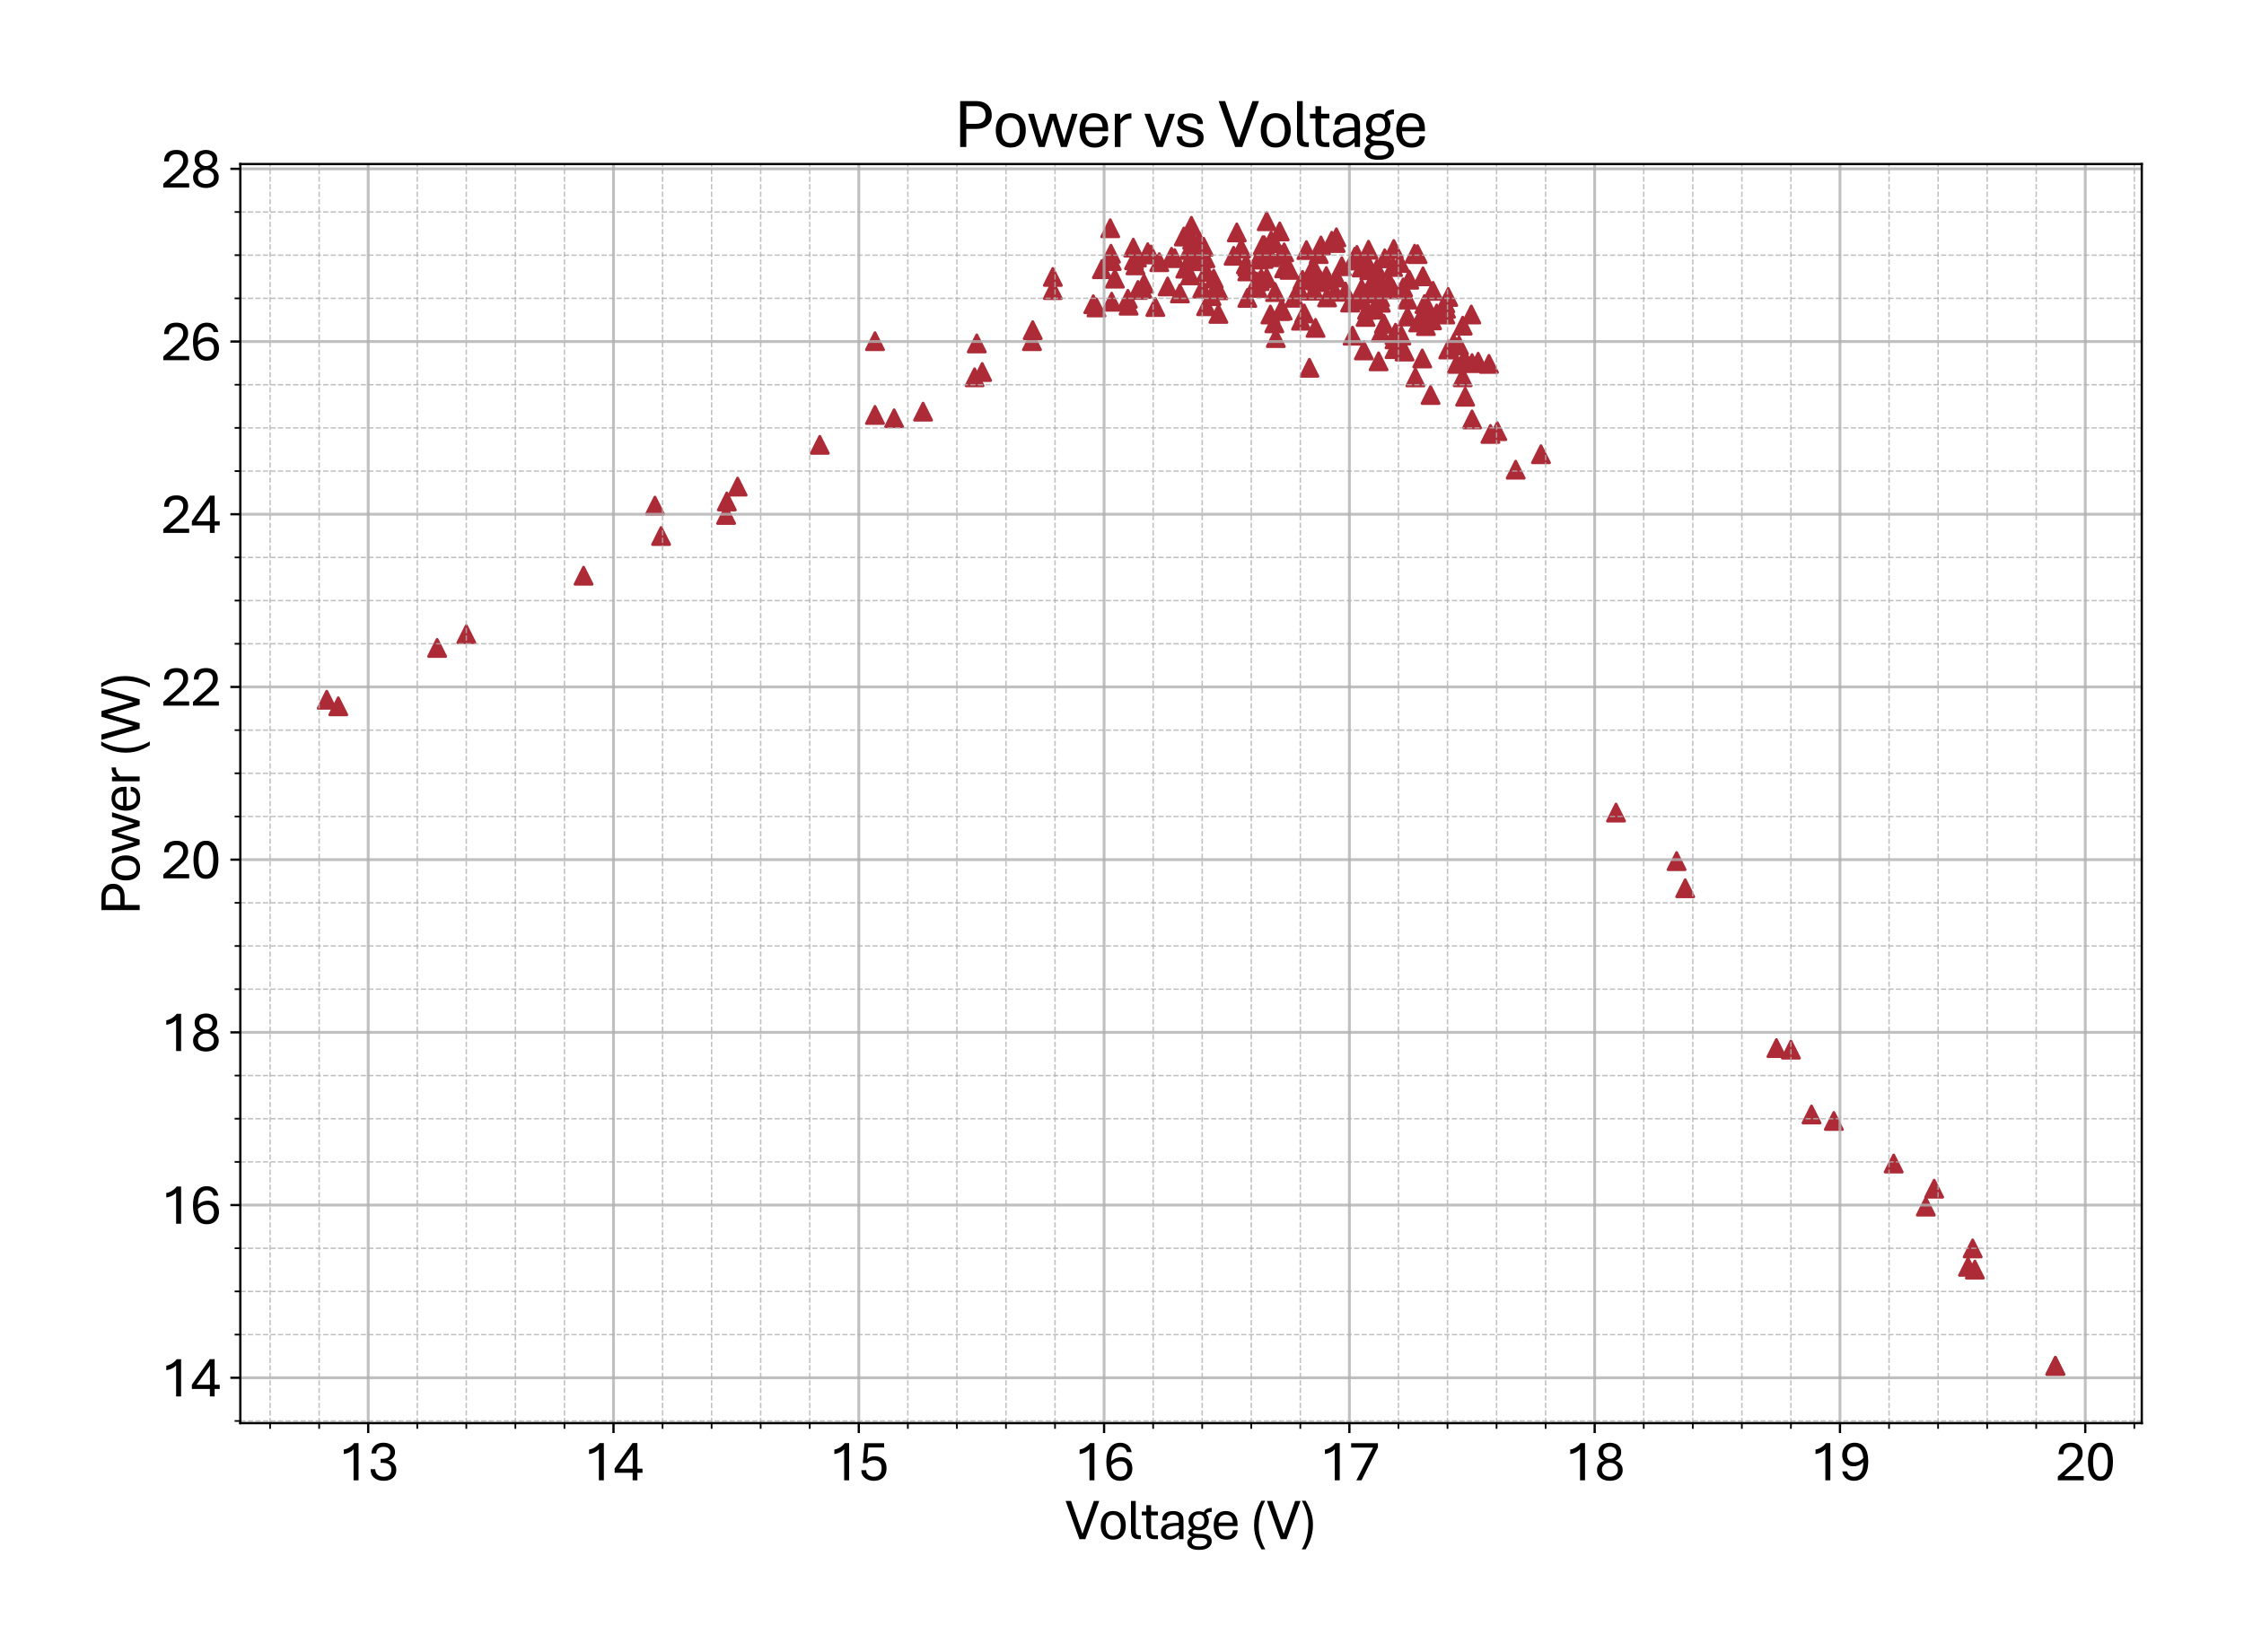 <?xml version="1.0" encoding="utf-8" standalone="no"?>
<!DOCTYPE svg PUBLIC "-//W3C//DTD SVG 1.1//EN"
  "http://www.w3.org/Graphics/SVG/1.1/DTD/svg11.dtd">
<svg xmlns:xlink="http://www.w3.org/1999/xlink" width="790.228pt" height="581.864pt" viewBox="0 0 790.228 581.864" xmlns="http://www.w3.org/2000/svg" version="1.1">
 <defs>
  <style type="text/css">*{stroke-linejoin: round; stroke-linecap: butt}</style>
 </defs>
 <g id="figure_1">
  <g id="patch_1">
   <path d="M 0 581.864 
L 790.228 581.864 
L 790.228 0 
L 0 0 
z
" style="fill: #ffffff"/>
  </g>
  <g id="axes_1">
   <g id="patch_2">
    <path d="M 84.628 501.293 
L 754.228 501.293 
L 754.228 57.773 
L 84.628 57.773 
z
" style="fill: #ffffff"/>
   </g>
   <g id="PathCollection_1">
    <defs>
     <path id="maac1959e4a" d="M 0 -3 
L -3 3 
L 3 3 
z
" style="stroke: #ac2b37"/>
    </defs>
    <g clip-path="url(#p5d14fbd240)">
     <use xlink:href="#maac1959e4a" x="723.792" y="481.132" style="fill: #ac2b37; stroke: #ac2b37"/>
     <use xlink:href="#maac1959e4a" x="723.792" y="481.132" style="fill: #ac2b37; stroke: #ac2b37"/>
     <use xlink:href="#maac1959e4a" x="694.681" y="439.763" style="fill: #ac2b37; stroke: #ac2b37"/>
     <use xlink:href="#maac1959e4a" x="693.04" y="446.242" style="fill: #ac2b37; stroke: #ac2b37"/>
     <use xlink:href="#maac1959e4a" x="678.183" y="425.04" style="fill: #ac2b37; stroke: #ac2b37"/>
     <use xlink:href="#maac1959e4a" x="695.459" y="447.216" style="fill: #ac2b37; stroke: #ac2b37"/>
     <use xlink:href="#maac1959e4a" x="681.12" y="418.713" style="fill: #ac2b37; stroke: #ac2b37"/>
     <use xlink:href="#maac1959e4a" x="666.867" y="409.861" style="fill: #ac2b37; stroke: #ac2b37"/>
     <use xlink:href="#maac1959e4a" x="645.79" y="394.865" style="fill: #ac2b37; stroke: #ac2b37"/>
     <use xlink:href="#maac1959e4a" x="637.929" y="392.584" style="fill: #ac2b37; stroke: #ac2b37"/>
     <use xlink:href="#maac1959e4a" x="630.673" y="369.739" style="fill: #ac2b37; stroke: #ac2b37"/>
     <use xlink:href="#maac1959e4a" x="625.577" y="369.192" style="fill: #ac2b37; stroke: #ac2b37"/>
     <use xlink:href="#maac1959e4a" x="593.443" y="312.887" style="fill: #ac2b37; stroke: #ac2b37"/>
     <use xlink:href="#maac1959e4a" x="590.419" y="303.335" style="fill: #ac2b37; stroke: #ac2b37"/>
     <use xlink:href="#maac1959e4a" x="569.083" y="286.24" style="fill: #ac2b37; stroke: #ac2b37"/>
     <use xlink:href="#maac1959e4a" x="533.753" y="165.447" style="fill: #ac2b37; stroke: #ac2b37"/>
     <use xlink:href="#maac1959e4a" x="518.378" y="147.743" style="fill: #ac2b37; stroke: #ac2b37"/>
     <use xlink:href="#maac1959e4a" x="467.326" y="104.762" style="fill: #ac2b37; stroke: #ac2b37"/>
     <use xlink:href="#maac1959e4a" x="443.917" y="90.435" style="fill: #ac2b37; stroke: #ac2b37"/>
     <use xlink:href="#maac1959e4a" x="426.641" y="104.336" style="fill: #ac2b37; stroke: #ac2b37"/>
     <use xlink:href="#maac1959e4a" x="420.681" y="92.016" style="fill: #ac2b37; stroke: #ac2b37"/>
     <use xlink:href="#maac1959e4a" x="447.372" y="110.785" style="fill: #ac2b37; stroke: #ac2b37"/>
     <use xlink:href="#maac1959e4a" x="402.886" y="99.956" style="fill: #ac2b37; stroke: #ac2b37"/>
     <use xlink:href="#maac1959e4a" x="385.005" y="107.165" style="fill: #ac2b37; stroke: #ac2b37"/>
     <use xlink:href="#maac1959e4a" x="386.128" y="108.29" style="fill: #ac2b37; stroke: #ac2b37"/>
     <use xlink:href="#maac1959e4a" x="422.322" y="85.05" style="fill: #ac2b37; stroke: #ac2b37"/>
     <use xlink:href="#maac1959e4a" x="406.86" y="108.138" style="fill: #ac2b37; stroke: #ac2b37"/>
     <use xlink:href="#maac1959e4a" x="452.21" y="88.883" style="fill: #ac2b37; stroke: #ac2b37"/>
     <use xlink:href="#maac1959e4a" x="487.108" y="101.172" style="fill: #ac2b37; stroke: #ac2b37"/>
     <use xlink:href="#maac1959e4a" x="508.962" y="106.861" style="fill: #ac2b37; stroke: #ac2b37"/>
     <use xlink:href="#maac1959e4a" x="500.842" y="126.268" style="fill: #ac2b37; stroke: #ac2b37"/>
     <use xlink:href="#maac1959e4a" x="503.779" y="139.135" style="fill: #ac2b37; stroke: #ac2b37"/>
     <use xlink:href="#maac1959e4a" x="505.939" y="110.42" style="fill: #ac2b37; stroke: #ac2b37"/>
     <use xlink:href="#maac1959e4a" x="457.652" y="102.359" style="fill: #ac2b37; stroke: #ac2b37"/>
     <use xlink:href="#maac1959e4a" x="484.862" y="98.648" style="fill: #ac2b37; stroke: #ac2b37"/>
     <use xlink:href="#maac1959e4a" x="491.081" y="119.545" style="fill: #ac2b37; stroke: #ac2b37"/>
     <use xlink:href="#maac1959e4a" x="494.623" y="123.834" style="fill: #ac2b37; stroke: #ac2b37"/>
     <use xlink:href="#maac1959e4a" x="438.734" y="93.111" style="fill: #ac2b37; stroke: #ac2b37"/>
     <use xlink:href="#maac1959e4a" x="411.179" y="100.899" style="fill: #ac2b37; stroke: #ac2b37"/>
     <use xlink:href="#maac1959e4a" x="412.561" y="90.465" style="fill: #ac2b37; stroke: #ac2b37"/>
     <use xlink:href="#maac1959e4a" x="451.691" y="109.385" style="fill: #ac2b37; stroke: #ac2b37"/>
     <use xlink:href="#maac1959e4a" x="473.805" y="102.693" style="fill: #ac2b37; stroke: #ac2b37"/>
     <use xlink:href="#maac1959e4a" x="480.284" y="123.439" style="fill: #ac2b37; stroke: #ac2b37"/>
     <use xlink:href="#maac1959e4a" x="476.31" y="118.237" style="fill: #ac2b37; stroke: #ac2b37"/>
     <use xlink:href="#maac1959e4a" x="419.817" y="84.473" style="fill: #ac2b37; stroke: #ac2b37"/>
     <use xlink:href="#maac1959e4a" x="391.225" y="89.37" style="fill: #ac2b37; stroke: #ac2b37"/>
     <use xlink:href="#maac1959e4a" x="400.727" y="102.146" style="fill: #ac2b37; stroke: #ac2b37"/>
     <use xlink:href="#maac1959e4a" x="415.498" y="103.363" style="fill: #ac2b37; stroke: #ac2b37"/>
     <use xlink:href="#maac1959e4a" x="392.607" y="98.161" style="fill: #ac2b37; stroke: #ac2b37"/>
     <use xlink:href="#maac1959e4a" x="391.484" y="106.283" style="fill: #ac2b37; stroke: #ac2b37"/>
     <use xlink:href="#maac1959e4a" x="405.305" y="89.644" style="fill: #ac2b37; stroke: #ac2b37"/>
     <use xlink:href="#maac1959e4a" x="450.914" y="109.568" style="fill: #ac2b37; stroke: #ac2b37"/>
     <use xlink:href="#maac1959e4a" x="467.067" y="97.248" style="fill: #ac2b37; stroke: #ac2b37"/>
     <use xlink:href="#maac1959e4a" x="478.124" y="105.766" style="fill: #ac2b37; stroke: #ac2b37"/>
     <use xlink:href="#maac1959e4a" x="491.427" y="117.203" style="fill: #ac2b37; stroke: #ac2b37"/>
     <use xlink:href="#maac1959e4a" x="479.506" y="101.72" style="fill: #ac2b37; stroke: #ac2b37"/>
     <use xlink:href="#maac1959e4a" x="455.751" y="104.883" style="fill: #ac2b37; stroke: #ac2b37"/>
     <use xlink:href="#maac1959e4a" x="458.688" y="98.587" style="fill: #ac2b37; stroke: #ac2b37"/>
     <use xlink:href="#maac1959e4a" x="493.5" y="118.176" style="fill: #ac2b37; stroke: #ac2b37"/>
     <use xlink:href="#maac1959e4a" x="504.643" y="102.45" style="fill: #ac2b37; stroke: #ac2b37"/>
     <use xlink:href="#maac1959e4a" x="513.022" y="128.184" style="fill: #ac2b37; stroke: #ac2b37"/>
     <use xlink:href="#maac1959e4a" x="498.424" y="132.93" style="fill: #ac2b37; stroke: #ac2b37"/>
     <use xlink:href="#maac1959e4a" x="491.081" y="118.055" style="fill: #ac2b37; stroke: #ac2b37"/>
     <use xlink:href="#maac1959e4a" x="485.466" y="127.272" style="fill: #ac2b37; stroke: #ac2b37"/>
     <use xlink:href="#maac1959e4a" x="486.244" y="106.648" style="fill: #ac2b37; stroke: #ac2b37"/>
     <use xlink:href="#maac1959e4a" x="515.959" y="139.743" style="fill: #ac2b37; stroke: #ac2b37"/>
     <use xlink:href="#maac1959e4a" x="518.378" y="127.91" style="fill: #ac2b37; stroke: #ac2b37"/>
     <use xlink:href="#maac1959e4a" x="527.275" y="151.88" style="fill: #ac2b37; stroke: #ac2b37"/>
     <use xlink:href="#maac1959e4a" x="515.095" y="132.899" style="fill: #ac2b37; stroke: #ac2b37"/>
     <use xlink:href="#maac1959e4a" x="480.888" y="111.636" style="fill: #ac2b37; stroke: #ac2b37"/>
     <use xlink:href="#maac1959e4a" x="459.293" y="110.42" style="fill: #ac2b37; stroke: #ac2b37"/>
     <use xlink:href="#maac1959e4a" x="454.11" y="95.058" style="fill: #ac2b37; stroke: #ac2b37"/>
     <use xlink:href="#maac1959e4a" x="404.182" y="88.853" style="fill: #ac2b37; stroke: #ac2b37"/>
     <use xlink:href="#maac1959e4a" x="370.752" y="102.176" style="fill: #ac2b37; stroke: #ac2b37"/>
     <use xlink:href="#maac1959e4a" x="399.085" y="87.241" style="fill: #ac2b37; stroke: #ac2b37"/>
     <use xlink:href="#maac1959e4a" x="446.077" y="97.857" style="fill: #ac2b37; stroke: #ac2b37"/>
     <use xlink:href="#maac1959e4a" x="458.17" y="112.975" style="fill: #ac2b37; stroke: #ac2b37"/>
     <use xlink:href="#maac1959e4a" x="435.538" y="81.857" style="fill: #ac2b37; stroke: #ac2b37"/>
     <use xlink:href="#maac1959e4a" x="399.345" y="91.682" style="fill: #ac2b37; stroke: #ac2b37"/>
     <use xlink:href="#maac1959e4a" x="419.039" y="97.005" style="fill: #ac2b37; stroke: #ac2b37"/>
     <use xlink:href="#maac1959e4a" x="429.06" y="102.237" style="fill: #ac2b37; stroke: #ac2b37"/>
     <use xlink:href="#maac1959e4a" x="417.398" y="94.632" style="fill: #ac2b37; stroke: #ac2b37"/>
     <use xlink:href="#maac1959e4a" x="400.381" y="90.708" style="fill: #ac2b37; stroke: #ac2b37"/>
     <use xlink:href="#maac1959e4a" x="391.484" y="91.956" style="fill: #ac2b37; stroke: #ac2b37"/>
     <use xlink:href="#maac1959e4a" x="424.741" y="95.758" style="fill: #ac2b37; stroke: #ac2b37"/>
     <use xlink:href="#maac1959e4a" x="434.415" y="90.1" style="fill: #ac2b37; stroke: #ac2b37"/>
     <use xlink:href="#maac1959e4a" x="464.389" y="89.492" style="fill: #ac2b37; stroke: #ac2b37"/>
     <use xlink:href="#maac1959e4a" x="499.46" y="113.583" style="fill: #ac2b37; stroke: #ac2b37"/>
     <use xlink:href="#maac1959e4a" x="498.164" y="89.37" style="fill: #ac2b37; stroke: #ac2b37"/>
     <use xlink:href="#maac1959e4a" x="495.659" y="111.484" style="fill: #ac2b37; stroke: #ac2b37"/>
     <use xlink:href="#maac1959e4a" x="518.118" y="110.785" style="fill: #ac2b37; stroke: #ac2b37"/>
     <use xlink:href="#maac1959e4a" x="542.651" y="160.002" style="fill: #ac2b37; stroke: #ac2b37"/>
     <use xlink:href="#maac1959e4a" x="524.856" y="152.854" style="fill: #ac2b37; stroke: #ac2b37"/>
     <use xlink:href="#maac1959e4a" x="515.095" y="114.709" style="fill: #ac2b37; stroke: #ac2b37"/>
     <use xlink:href="#maac1959e4a" x="447.632" y="84.746" style="fill: #ac2b37; stroke: #ac2b37"/>
     <use xlink:href="#maac1959e4a" x="424.741" y="107.865" style="fill: #ac2b37; stroke: #ac2b37"/>
     <use xlink:href="#maac1959e4a" x="460.07" y="88.092" style="fill: #ac2b37; stroke: #ac2b37"/>
     <use xlink:href="#maac1959e4a" x="495.659" y="105.522" style="fill: #ac2b37; stroke: #ac2b37"/>
     <use xlink:href="#maac1959e4a" x="492.982" y="92.625" style="fill: #ac2b37; stroke: #ac2b37"/>
     <use xlink:href="#maac1959e4a" x="388.029" y="94.815" style="fill: #ac2b37; stroke: #ac2b37"/>
     <use xlink:href="#maac1959e4a" x="418.78" y="88.092" style="fill: #ac2b37; stroke: #ac2b37"/>
     <use xlink:href="#maac1959e4a" x="462.489" y="93.933" style="fill: #ac2b37; stroke: #ac2b37"/>
     <use xlink:href="#maac1959e4a" x="463.871" y="99.378" style="fill: #ac2b37; stroke: #ac2b37"/>
     <use xlink:href="#maac1959e4a" x="363.669" y="116.29" style="fill: #ac2b37; stroke: #ac2b37"/>
     <use xlink:href="#maac1959e4a" x="402.281" y="101.75" style="fill: #ac2b37; stroke: #ac2b37"/>
     <use xlink:href="#maac1959e4a" x="449.014" y="102.876" style="fill: #ac2b37; stroke: #ac2b37"/>
     <use xlink:href="#maac1959e4a" x="451.173" y="89.917" style="fill: #ac2b37; stroke: #ac2b37"/>
     <use xlink:href="#maac1959e4a" x="451.173" y="89.917" style="fill: #ac2b37; stroke: #ac2b37"/>
     <use xlink:href="#maac1959e4a" x="487.367" y="114.04" style="fill: #ac2b37; stroke: #ac2b37"/>
     <use xlink:href="#maac1959e4a" x="489.267" y="99.53" style="fill: #ac2b37; stroke: #ac2b37"/>
     <use xlink:href="#maac1959e4a" x="477.087" y="90.435" style="fill: #ac2b37; stroke: #ac2b37"/>
     <use xlink:href="#maac1959e4a" x="502.138" y="114.861" style="fill: #ac2b37; stroke: #ac2b37"/>
     <use xlink:href="#maac1959e4a" x="484.603" y="101.264" style="fill: #ac2b37; stroke: #ac2b37"/>
     <use xlink:href="#maac1959e4a" x="463.267" y="115.5" style="fill: #ac2b37; stroke: #ac2b37"/>
     <use xlink:href="#maac1959e4a" x="444.954" y="87.362" style="fill: #ac2b37; stroke: #ac2b37"/>
     <use xlink:href="#maac1959e4a" x="482.184" y="95.21" style="fill: #ac2b37; stroke: #ac2b37"/>
     <use xlink:href="#maac1959e4a" x="449.273" y="119.089" style="fill: #ac2b37; stroke: #ac2b37"/>
     <use xlink:href="#maac1959e4a" x="446.077" y="77.933" style="fill: #ac2b37; stroke: #ac2b37"/>
     <use xlink:href="#maac1959e4a" x="462.748" y="102.389" style="fill: #ac2b37; stroke: #ac2b37"/>
     <use xlink:href="#maac1959e4a" x="115.064" y="246.483" style="fill: #ac2b37; stroke: #ac2b37"/>
     <use xlink:href="#maac1959e4a" x="119.124" y="248.794" style="fill: #ac2b37; stroke: #ac2b37"/>
     <use xlink:href="#maac1959e4a" x="164.215" y="223.395" style="fill: #ac2b37; stroke: #ac2b37"/>
     <use xlink:href="#maac1959e4a" x="153.936" y="228.231" style="fill: #ac2b37; stroke: #ac2b37"/>
     <use xlink:href="#maac1959e4a" x="205.505" y="202.801" style="fill: #ac2b37; stroke: #ac2b37"/>
     <use xlink:href="#maac1959e4a" x="259.753" y="171.409" style="fill: #ac2b37; stroke: #ac2b37"/>
     <use xlink:href="#maac1959e4a" x="314.864" y="147.348" style="fill: #ac2b37; stroke: #ac2b37"/>
     <use xlink:href="#maac1959e4a" x="370.752" y="97.553" style="fill: #ac2b37; stroke: #ac2b37"/>
     <use xlink:href="#maac1959e4a" x="420.076" y="89.218" style="fill: #ac2b37; stroke: #ac2b37"/>
     <use xlink:href="#maac1959e4a" x="464.908" y="98.556" style="fill: #ac2b37; stroke: #ac2b37"/>
     <use xlink:href="#maac1959e4a" x="494.105" y="101.233" style="fill: #ac2b37; stroke: #ac2b37"/>
     <use xlink:href="#maac1959e4a" x="490.563" y="94.054" style="fill: #ac2b37; stroke: #ac2b37"/>
     <use xlink:href="#maac1959e4a" x="480.888" y="91.378" style="fill: #ac2b37; stroke: #ac2b37"/>
     <use xlink:href="#maac1959e4a" x="442.794" y="101.416" style="fill: #ac2b37; stroke: #ac2b37"/>
     <use xlink:href="#maac1959e4a" x="446.077" y="87.636" style="fill: #ac2b37; stroke: #ac2b37"/>
     <use xlink:href="#maac1959e4a" x="485.985" y="104.701" style="fill: #ac2b37; stroke: #ac2b37"/>
     <use xlink:href="#maac1959e4a" x="508.962" y="110.785" style="fill: #ac2b37; stroke: #ac2b37"/>
     <use xlink:href="#maac1959e4a" x="501.62" y="107.104" style="fill: #ac2b37; stroke: #ac2b37"/>
     <use xlink:href="#maac1959e4a" x="496.264" y="98.526" style="fill: #ac2b37; stroke: #ac2b37"/>
     <use xlink:href="#maac1959e4a" x="481.407" y="103.332" style="fill: #ac2b37; stroke: #ac2b37"/>
     <use xlink:href="#maac1959e4a" x="465.167" y="86.48" style="fill: #ac2b37; stroke: #ac2b37"/>
     <use xlink:href="#maac1959e4a" x="487.626" y="90.982" style="fill: #ac2b37; stroke: #ac2b37"/>
     <use xlink:href="#maac1959e4a" x="470.609" y="97.796" style="fill: #ac2b37; stroke: #ac2b37"/>
     <use xlink:href="#maac1959e4a" x="477.865" y="89.796" style="fill: #ac2b37; stroke: #ac2b37"/>
     <use xlink:href="#maac1959e4a" x="509.999" y="123.104" style="fill: #ac2b37; stroke: #ac2b37"/>
     <use xlink:href="#maac1959e4a" x="524.338" y="128.184" style="fill: #ac2b37; stroke: #ac2b37"/>
     <use xlink:href="#maac1959e4a" x="511.899" y="120.975" style="fill: #ac2b37; stroke: #ac2b37"/>
     <use xlink:href="#maac1959e4a" x="504.298" y="112.853" style="fill: #ac2b37; stroke: #ac2b37"/>
     <use xlink:href="#maac1959e4a" x="490.822" y="87.697" style="fill: #ac2b37; stroke: #ac2b37"/>
     <use xlink:href="#maac1959e4a" x="461.453" y="98.708" style="fill: #ac2b37; stroke: #ac2b37"/>
     <use xlink:href="#maac1959e4a" x="447.113" y="90.617" style="fill: #ac2b37; stroke: #ac2b37"/>
     <use xlink:href="#maac1959e4a" x="470.35" y="85.598" style="fill: #ac2b37; stroke: #ac2b37"/>
     <use xlink:href="#maac1959e4a" x="475.446" y="106.587" style="fill: #ac2b37; stroke: #ac2b37"/>
     <use xlink:href="#maac1959e4a" x="461.107" y="129.553" style="fill: #ac2b37; stroke: #ac2b37"/>
     <use xlink:href="#maac1959e4a" x="419.558" y="79.545" style="fill: #ac2b37; stroke: #ac2b37"/>
     <use xlink:href="#maac1959e4a" x="437.093" y="87.514" style="fill: #ac2b37; stroke: #ac2b37"/>
     <use xlink:href="#maac1959e4a" x="413.684" y="90.921" style="fill: #ac2b37; stroke: #ac2b37"/>
     <use xlink:href="#maac1959e4a" x="424.481" y="90.952" style="fill: #ac2b37; stroke: #ac2b37"/>
     <use xlink:href="#maac1959e4a" x="452.21" y="94.511" style="fill: #ac2b37; stroke: #ac2b37"/>
     <use xlink:href="#maac1959e4a" x="450.655" y="81.522" style="fill: #ac2b37; stroke: #ac2b37"/>
     <use xlink:href="#maac1959e4a" x="343.197" y="132.899" style="fill: #ac2b37; stroke: #ac2b37"/>
     <use xlink:href="#maac1959e4a" x="232.802" y="188.809" style="fill: #ac2b37; stroke: #ac2b37"/>
     <use xlink:href="#maac1959e4a" x="288.69" y="156.687" style="fill: #ac2b37; stroke: #ac2b37"/>
     <use xlink:href="#maac1959e4a" x="343.974" y="120.975" style="fill: #ac2b37; stroke: #ac2b37"/>
     <use xlink:href="#maac1959e4a" x="397.185" y="105.249" style="fill: #ac2b37; stroke: #ac2b37"/>
     <use xlink:href="#maac1959e4a" x="444.954" y="91.225" style="fill: #ac2b37; stroke: #ac2b37"/>
     <use xlink:href="#maac1959e4a" x="484.862" y="94.754" style="fill: #ac2b37; stroke: #ac2b37"/>
     <use xlink:href="#maac1959e4a" x="501.101" y="97.34" style="fill: #ac2b37; stroke: #ac2b37"/>
     <use xlink:href="#maac1959e4a" x="499.201" y="89.522" style="fill: #ac2b37; stroke: #ac2b37"/>
     <use xlink:href="#maac1959e4a" x="444.695" y="86.389" style="fill: #ac2b37; stroke: #ac2b37"/>
     <use xlink:href="#maac1959e4a" x="397.444" y="107.682" style="fill: #ac2b37; stroke: #ac2b37"/>
     <use xlink:href="#maac1959e4a" x="423.358" y="91.134" style="fill: #ac2b37; stroke: #ac2b37"/>
     <use xlink:href="#maac1959e4a" x="467.326" y="98.708" style="fill: #ac2b37; stroke: #ac2b37"/>
     <use xlink:href="#maac1959e4a" x="482.184" y="101.324" style="fill: #ac2b37; stroke: #ac2b37"/>
     <use xlink:href="#maac1959e4a" x="479.506" y="94.237" style="fill: #ac2b37; stroke: #ac2b37"/>
     <use xlink:href="#maac1959e4a" x="439.253" y="104.944" style="fill: #ac2b37; stroke: #ac2b37"/>
     <use xlink:href="#maac1959e4a" x="439.253" y="93.902" style="fill: #ac2b37; stroke: #ac2b37"/>
     <use xlink:href="#maac1959e4a" x="429.06" y="110.572" style="fill: #ac2b37; stroke: #ac2b37"/>
     <use xlink:href="#maac1959e4a" x="439.253" y="95.606" style="fill: #ac2b37; stroke: #ac2b37"/>
     <use xlink:href="#maac1959e4a" x="481.407" y="109.142" style="fill: #ac2b37; stroke: #ac2b37"/>
     <use xlink:href="#maac1959e4a" x="491.081" y="122.983" style="fill: #ac2b37; stroke: #ac2b37"/>
     <use xlink:href="#maac1959e4a" x="468.968" y="84.807" style="fill: #ac2b37; stroke: #ac2b37"/>
     <use xlink:href="#maac1959e4a" x="427.418" y="98.161" style="fill: #ac2b37; stroke: #ac2b37"/>
     <use xlink:href="#maac1959e4a" x="443.053" y="91.438" style="fill: #ac2b37; stroke: #ac2b37"/>
     <use xlink:href="#maac1959e4a" x="484.343" y="109.051" style="fill: #ac2b37; stroke: #ac2b37"/>
     <use xlink:href="#maac1959e4a" x="490.563" y="101.902" style="fill: #ac2b37; stroke: #ac2b37"/>
     <use xlink:href="#maac1959e4a" x="509.221" y="108.747" style="fill: #ac2b37; stroke: #ac2b37"/>
     <use xlink:href="#maac1959e4a" x="513.799" y="121.644" style="fill: #ac2b37; stroke: #ac2b37"/>
     <use xlink:href="#maac1959e4a" x="472.509" y="93.781" style="fill: #ac2b37; stroke: #ac2b37"/>
     <use xlink:href="#maac1959e4a" x="444.176" y="98.131" style="fill: #ac2b37; stroke: #ac2b37"/>
     <use xlink:href="#maac1959e4a" x="470.091" y="102.785" style="fill: #ac2b37; stroke: #ac2b37"/>
     <use xlink:href="#maac1959e4a" x="478.124" y="91.773" style="fill: #ac2b37; stroke: #ac2b37"/>
     <use xlink:href="#maac1959e4a" x="502.484" y="107.773" style="fill: #ac2b37; stroke: #ac2b37"/>
     <use xlink:href="#maac1959e4a" x="501.361" y="110.055" style="fill: #ac2b37; stroke: #ac2b37"/>
     <use xlink:href="#maac1959e4a" x="520.537" y="127.424" style="fill: #ac2b37; stroke: #ac2b37"/>
     <use xlink:href="#maac1959e4a" x="515.7" y="126.329" style="fill: #ac2b37; stroke: #ac2b37"/>
     <use xlink:href="#maac1959e4a" x="509.999" y="104.61" style="fill: #ac2b37; stroke: #ac2b37"/>
     <use xlink:href="#maac1959e4a" x="442.535" y="99.165" style="fill: #ac2b37; stroke: #ac2b37"/>
     <use xlink:href="#maac1959e4a" x="423.877" y="86.906" style="fill: #ac2b37; stroke: #ac2b37"/>
     <use xlink:href="#maac1959e4a" x="408.242" y="92.351" style="fill: #ac2b37; stroke: #ac2b37"/>
     <use xlink:href="#maac1959e4a" x="443.572" y="99.013" style="fill: #ac2b37; stroke: #ac2b37"/>
     <use xlink:href="#maac1959e4a" x="448.754" y="85.628" style="fill: #ac2b37; stroke: #ac2b37"/>
     <use xlink:href="#maac1959e4a" x="481.925" y="87.971" style="fill: #ac2b37; stroke: #ac2b37"/>
     <use xlink:href="#maac1959e4a" x="486.244" y="117.173" style="fill: #ac2b37; stroke: #ac2b37"/>
     <use xlink:href="#maac1959e4a" x="325.057" y="145.006" style="fill: #ac2b37; stroke: #ac2b37"/>
     <use xlink:href="#maac1959e4a" x="345.875" y="131.044" style="fill: #ac2b37; stroke: #ac2b37"/>
     <use xlink:href="#maac1959e4a" x="399.863" y="93.476" style="fill: #ac2b37; stroke: #ac2b37"/>
     <use xlink:href="#maac1959e4a" x="448.754" y="113.887" style="fill: #ac2b37; stroke: #ac2b37"/>
     <use xlink:href="#maac1959e4a" x="445.213" y="86.389" style="fill: #ac2b37; stroke: #ac2b37"/>
     <use xlink:href="#maac1959e4a" x="230.642" y="178.101" style="fill: #ac2b37; stroke: #ac2b37"/>
     <use xlink:href="#maac1959e4a" x="255.693" y="181.387" style="fill: #ac2b37; stroke: #ac2b37"/>
     <use xlink:href="#maac1959e4a" x="255.952" y="176.641" style="fill: #ac2b37; stroke: #ac2b37"/>
     <use xlink:href="#maac1959e4a" x="308.126" y="146.162" style="fill: #ac2b37; stroke: #ac2b37"/>
     <use xlink:href="#maac1959e4a" x="308.126" y="120.184" style="fill: #ac2b37; stroke: #ac2b37"/>
     <use xlink:href="#maac1959e4a" x="363.41" y="120.184" style="fill: #ac2b37; stroke: #ac2b37"/>
     <use xlink:href="#maac1959e4a" x="416.88" y="83.317" style="fill: #ac2b37; stroke: #ac2b37"/>
     <use xlink:href="#maac1959e4a" x="423.358" y="101.69" style="fill: #ac2b37; stroke: #ac2b37"/>
     <use xlink:href="#maac1959e4a" x="470.609" y="83.59" style="fill: #ac2b37; stroke: #ac2b37"/>
     <use xlink:href="#maac1959e4a" x="390.966" y="80.396" style="fill: #ac2b37; stroke: #ac2b37"/>
    </g>
   </g>
   <g id="matplotlib.axis_1">
    <g id="xtick_1">
     <g id="line2d_1">
      <path d="M 129.663 501.293 
L 129.663 57.773 
" clip-path="url(#p5d14fbd240)" style="fill: none; stroke: #b0b0b0; stroke-opacity: 0.8; stroke-linecap: square"/>
     </g>
     <g id="line2d_2">
      <defs>
       <path id="m02594fa7e5" d="M 0 0 
L 0 3.5 
" style="stroke: #000000; stroke-width: 0.8"/>
      </defs>
      <g>
       <use xlink:href="#m02594fa7e5" x="129.663" y="501.293" style="stroke: #000000; stroke-width: 0.8"/>
      </g>
     </g>
     <g id="text_1">
      <!-- 13 -->
      <g transform="translate(119.204 521.436) scale(0.2 -0.2)">
       <defs>
        <path id="AptosDisplay-31" d="M 1659 0 
L 1659 3425 
Q 1575 3309 1420 3201 
Q 1266 3094 1052 3009 
Q 838 2925 578 2888 
L 578 3381 
Q 834 3425 1057 3540 
Q 1281 3656 1453 3806 
Q 1625 3956 1719 4094 
L 2206 4094 
L 2206 0 
L 1659 0 
z
" transform="scale(0.016)"/>
        <path id="AptosDisplay-33" d="M 1700 -56 
Q 1047 -56 655 275 
Q 263 606 263 1225 
L 781 1225 
Q 781 844 1023 617 
Q 1266 391 1697 391 
Q 2094 391 2322 581 
Q 2550 772 2550 1172 
Q 2550 1556 2297 1737 
Q 2044 1919 1609 1919 
L 1366 1919 
L 1366 2363 
L 1622 2363 
Q 2013 2363 2222 2555 
Q 2431 2747 2431 3066 
Q 2431 3372 2226 3526 
Q 2022 3681 1684 3681 
Q 1306 3681 1095 3481 
Q 884 3281 891 2956 
L 372 2956 
Q 372 3319 536 3583 
Q 700 3847 995 3990 
Q 1291 4134 1681 4134 
Q 2031 4134 2318 4017 
Q 2606 3900 2778 3670 
Q 2950 3441 2950 3097 
Q 2950 2738 2745 2498 
Q 2541 2259 2206 2166 
Q 2591 2097 2841 1836 
Q 3091 1575 3091 1150 
Q 3091 763 2916 494 
Q 2741 225 2428 84 
Q 2116 -56 1700 -56 
z
" transform="scale(0.016)"/>
       </defs>
       <use xlink:href="#AptosDisplay-31"/>
       <use xlink:href="#AptosDisplay-33" x="52.295"/>
      </g>
     </g>
    </g>
    <g id="xtick_2">
     <g id="line2d_3">
      <path d="M 216.044 501.293 
L 216.044 57.773 
" clip-path="url(#p5d14fbd240)" style="fill: none; stroke: #b0b0b0; stroke-opacity: 0.8; stroke-linecap: square"/>
     </g>
     <g id="line2d_4">
      <g>
       <use xlink:href="#m02594fa7e5" x="216.044" y="501.293" style="stroke: #000000; stroke-width: 0.8"/>
      </g>
     </g>
     <g id="text_2">
      <!-- 14 -->
      <g transform="translate(205.585 521.436) scale(0.2 -0.2)">
       <defs>
        <path id="AptosDisplay-34" d="M 2106 0 
L 2106 825 
L 125 825 
L 125 1297 
L 2100 4103 
L 2631 4103 
L 2631 1284 
L 3191 1284 
L 3191 825 
L 2631 825 
L 2631 0 
L 2106 0 
z
M 638 1284 
L 2113 1284 
L 2113 3369 
L 638 1284 
z
" transform="scale(0.016)"/>
       </defs>
       <use xlink:href="#AptosDisplay-31"/>
       <use xlink:href="#AptosDisplay-34" x="52.295"/>
      </g>
     </g>
    </g>
    <g id="xtick_3">
     <g id="line2d_5">
      <path d="M 302.425 501.293 
L 302.425 57.773 
" clip-path="url(#p5d14fbd240)" style="fill: none; stroke: #b0b0b0; stroke-opacity: 0.8; stroke-linecap: square"/>
     </g>
     <g id="line2d_6">
      <g>
       <use xlink:href="#m02594fa7e5" x="302.425" y="501.293" style="stroke: #000000; stroke-width: 0.8"/>
      </g>
     </g>
     <g id="text_3">
      <!-- 15 -->
      <g transform="translate(291.966 521.436) scale(0.2 -0.2)">
       <defs>
        <path id="AptosDisplay-35" d="M 1669 -56 
Q 1278 -56 964 83 
Q 650 222 465 483 
Q 281 744 281 1113 
L 816 1113 
Q 816 778 1055 584 
Q 1294 391 1669 391 
Q 2069 391 2291 625 
Q 2513 859 2513 1319 
Q 2513 1772 2291 1989 
Q 2069 2206 1697 2206 
Q 1409 2206 1223 2123 
Q 1038 2041 916 1894 
L 444 1894 
L 622 4078 
L 2788 4078 
L 2788 3613 
L 1041 3613 
L 931 2322 
Q 1044 2453 1251 2550 
Q 1459 2647 1775 2647 
Q 2131 2647 2420 2506 
Q 2709 2366 2881 2072 
Q 3053 1778 3053 1319 
Q 3053 863 2875 558 
Q 2697 253 2384 98 
Q 2072 -56 1669 -56 
z
" transform="scale(0.016)"/>
       </defs>
       <use xlink:href="#AptosDisplay-31"/>
       <use xlink:href="#AptosDisplay-35" x="52.295"/>
      </g>
     </g>
    </g>
    <g id="xtick_4">
     <g id="line2d_7">
      <path d="M 388.806 501.293 
L 388.806 57.773 
" clip-path="url(#p5d14fbd240)" style="fill: none; stroke: #b0b0b0; stroke-opacity: 0.8; stroke-linecap: square"/>
     </g>
     <g id="line2d_8">
      <g>
       <use xlink:href="#m02594fa7e5" x="388.806" y="501.293" style="stroke: #000000; stroke-width: 0.8"/>
      </g>
     </g>
     <g id="text_4">
      <!-- 16 -->
      <g transform="translate(378.347 521.436) scale(0.2 -0.2)">
       <defs>
        <path id="AptosDisplay-36" d="M 1759 -56 
Q 1325 -56 984 151 
Q 644 359 447 815 
Q 250 1272 250 2013 
Q 250 2738 439 3206 
Q 628 3675 968 3903 
Q 1309 4131 1759 4131 
Q 2253 4131 2595 3875 
Q 2938 3619 3034 3097 
L 2503 3097 
Q 2441 3388 2250 3534 
Q 2059 3681 1759 3681 
Q 1306 3681 1047 3279 
Q 788 2878 788 2013 
L 788 1850 
Q 788 1313 922 992 
Q 1056 672 1279 531 
Q 1503 391 1763 391 
Q 2175 391 2369 644 
Q 2563 897 2563 1272 
Q 2563 1650 2373 1869 
Q 2184 2088 1838 2088 
Q 1422 2088 1114 1897 
Q 806 1706 644 1456 
L 597 1856 
Q 728 2047 922 2201 
Q 1116 2356 1362 2447 
Q 1609 2538 1909 2538 
Q 2253 2538 2523 2395 
Q 2794 2253 2951 1975 
Q 3109 1697 3109 1291 
Q 3109 897 2951 592 
Q 2794 288 2492 116 
Q 2191 -56 1759 -56 
z
" transform="scale(0.016)"/>
       </defs>
       <use xlink:href="#AptosDisplay-31"/>
       <use xlink:href="#AptosDisplay-36" x="52.295"/>
      </g>
     </g>
    </g>
    <g id="xtick_5">
     <g id="line2d_9">
      <path d="M 475.187 501.293 
L 475.187 57.773 
" clip-path="url(#p5d14fbd240)" style="fill: none; stroke: #b0b0b0; stroke-opacity: 0.8; stroke-linecap: square"/>
     </g>
     <g id="line2d_10">
      <g>
       <use xlink:href="#m02594fa7e5" x="475.187" y="501.293" style="stroke: #000000; stroke-width: 0.8"/>
      </g>
     </g>
     <g id="text_5">
      <!-- 17 -->
      <g transform="translate(464.728 521.436) scale(0.2 -0.2)">
       <defs>
        <path id="AptosDisplay-37" d="M 766 0 
L 2609 3600 
L 194 3600 
L 194 4078 
L 3141 4078 
L 3141 3622 
L 1334 0 
L 766 0 
z
" transform="scale(0.016)"/>
       </defs>
       <use xlink:href="#AptosDisplay-31"/>
       <use xlink:href="#AptosDisplay-37" x="52.295"/>
      </g>
     </g>
    </g>
    <g id="xtick_6">
     <g id="line2d_11">
      <path d="M 561.568 501.293 
L 561.568 57.773 
" clip-path="url(#p5d14fbd240)" style="fill: none; stroke: #b0b0b0; stroke-opacity: 0.8; stroke-linecap: square"/>
     </g>
     <g id="line2d_12">
      <g>
       <use xlink:href="#m02594fa7e5" x="561.568" y="501.293" style="stroke: #000000; stroke-width: 0.8"/>
      </g>
     </g>
     <g id="text_6">
      <!-- 18 -->
      <g transform="translate(551.109 521.436) scale(0.2 -0.2)">
       <defs>
        <path id="AptosDisplay-38" d="M 1675 -56 
Q 1391 -56 1137 16 
Q 884 88 686 234 
Q 488 381 373 606 
Q 259 831 259 1141 
Q 259 1531 495 1797 
Q 731 2063 1084 2150 
Q 781 2250 604 2490 
Q 428 2731 428 3081 
Q 428 3447 609 3681 
Q 791 3916 1075 4025 
Q 1359 4134 1669 4134 
Q 1981 4134 2265 4023 
Q 2550 3913 2733 3680 
Q 2916 3447 2916 3081 
Q 2916 2725 2716 2481 
Q 2516 2238 2238 2150 
Q 2606 2063 2843 1800 
Q 3081 1538 3081 1141 
Q 3081 831 2968 606 
Q 2856 381 2661 234 
Q 2466 88 2211 16 
Q 1956 -56 1675 -56 
z
M 1672 388 
Q 1909 388 2109 470 
Q 2309 553 2429 725 
Q 2550 897 2550 1163 
Q 2550 1416 2426 1587 
Q 2303 1759 2104 1846 
Q 1906 1934 1672 1928 
Q 1453 1934 1253 1850 
Q 1053 1766 926 1594 
Q 800 1422 800 1163 
Q 800 775 1058 581 
Q 1316 388 1672 388 
z
M 1672 2363 
Q 1863 2356 2030 2434 
Q 2197 2513 2300 2667 
Q 2403 2822 2403 3050 
Q 2403 3388 2189 3544 
Q 1975 3700 1675 3700 
Q 1484 3700 1317 3631 
Q 1150 3563 1047 3419 
Q 944 3275 944 3050 
Q 944 2825 1048 2670 
Q 1153 2516 1320 2436 
Q 1488 2356 1672 2363 
z
" transform="scale(0.016)"/>
       </defs>
       <use xlink:href="#AptosDisplay-31"/>
       <use xlink:href="#AptosDisplay-38" x="52.295"/>
      </g>
     </g>
    </g>
    <g id="xtick_7">
     <g id="line2d_13">
      <path d="M 647.949 501.293 
L 647.949 57.773 
" clip-path="url(#p5d14fbd240)" style="fill: none; stroke: #b0b0b0; stroke-opacity: 0.8; stroke-linecap: square"/>
     </g>
     <g id="line2d_14">
      <g>
       <use xlink:href="#m02594fa7e5" x="647.949" y="501.293" style="stroke: #000000; stroke-width: 0.8"/>
      </g>
     </g>
     <g id="text_7">
      <!-- 19 -->
      <g transform="translate(637.49 521.436) scale(0.2 -0.2)">
       <defs>
        <path id="AptosDisplay-39" d="M 1547 -56 
Q 1200 -56 926 64 
Q 653 184 481 415 
Q 309 647 256 978 
L 788 978 
Q 834 713 1029 552 
Q 1225 391 1547 391 
Q 2022 391 2294 778 
Q 2566 1166 2566 2019 
L 2566 2197 
Q 2566 2753 2439 3079 
Q 2313 3406 2102 3547 
Q 1891 3688 1634 3688 
Q 1206 3688 998 3433 
Q 791 3178 791 2800 
Q 791 2422 991 2203 
Q 1191 1984 1547 1984 
Q 1831 1984 2045 2071 
Q 2259 2159 2417 2300 
Q 2575 2441 2681 2594 
L 2731 2209 
Q 2609 2038 2432 1884 
Q 2256 1731 2020 1634 
Q 1784 1538 1484 1538 
Q 1122 1538 842 1683 
Q 563 1828 405 2108 
Q 247 2388 247 2784 
Q 247 3175 414 3479 
Q 581 3784 892 3959 
Q 1203 4134 1631 4134 
Q 2056 4134 2389 3926 
Q 2722 3719 2914 3262 
Q 3106 2806 3106 2066 
Q 3106 1338 2912 869 
Q 2719 400 2369 172 
Q 2019 -56 1547 -56 
z
" transform="scale(0.016)"/>
       </defs>
       <use xlink:href="#AptosDisplay-31"/>
       <use xlink:href="#AptosDisplay-39" x="52.295"/>
      </g>
     </g>
    </g>
    <g id="xtick_8">
     <g id="line2d_15">
      <path d="M 734.33 501.293 
L 734.33 57.773 
" clip-path="url(#p5d14fbd240)" style="fill: none; stroke: #b0b0b0; stroke-opacity: 0.8; stroke-linecap: square"/>
     </g>
     <g id="line2d_16">
      <g>
       <use xlink:href="#m02594fa7e5" x="734.33" y="501.293" style="stroke: #000000; stroke-width: 0.8"/>
      </g>
     </g>
     <g id="text_8">
      <!-- 20 -->
      <g transform="translate(723.871 521.436) scale(0.2 -0.2)">
       <defs>
        <path id="AptosDisplay-32" d="M 247 0 
L 247 413 
L 1725 1741 
Q 2100 2081 2269 2351 
Q 2438 2622 2438 2938 
Q 2438 3256 2263 3461 
Q 2088 3666 1691 3666 
Q 1247 3666 1055 3439 
Q 863 3213 863 2869 
L 341 2869 
Q 341 3250 491 3534 
Q 641 3819 941 3975 
Q 1241 4131 1691 4131 
Q 2103 4131 2390 3986 
Q 2678 3841 2828 3578 
Q 2978 3316 2978 2959 
Q 2978 2638 2853 2375 
Q 2728 2113 2517 1883 
Q 2306 1653 2044 1425 
L 959 463 
L 3097 463 
L 3097 0 
L 247 0 
z
" transform="scale(0.016)"/>
        <path id="AptosDisplay-30" d="M 1672 -56 
Q 1291 -56 1028 105 
Q 766 266 605 552 
Q 444 838 372 1216 
Q 300 1594 300 2031 
Q 300 2475 372 2856 
Q 444 3238 605 3525 
Q 766 3813 1028 3973 
Q 1291 4134 1672 4134 
Q 2053 4134 2317 3975 
Q 2581 3816 2742 3527 
Q 2903 3238 2975 2858 
Q 3047 2478 3047 2038 
Q 3047 1597 2975 1217 
Q 2903 838 2742 552 
Q 2581 266 2318 105 
Q 2056 -56 1672 -56 
z
M 1672 409 
Q 1916 409 2073 550 
Q 2231 691 2322 925 
Q 2413 1159 2448 1448 
Q 2484 1738 2484 2038 
Q 2484 2338 2448 2628 
Q 2413 2919 2322 3153 
Q 2231 3388 2073 3527 
Q 1916 3666 1669 3666 
Q 1428 3666 1268 3527 
Q 1109 3388 1020 3153 
Q 931 2919 893 2628 
Q 856 2338 856 2038 
Q 856 1741 893 1450 
Q 931 1159 1020 925 
Q 1109 691 1268 550 
Q 1428 409 1672 409 
z
" transform="scale(0.016)"/>
       </defs>
       <use xlink:href="#AptosDisplay-32"/>
       <use xlink:href="#AptosDisplay-30" x="52.295"/>
      </g>
     </g>
    </g>
    <g id="xtick_9">
     <g id="line2d_17">
      <path d="M 95.11 501.293 
L 95.11 57.773 
" clip-path="url(#p5d14fbd240)" style="fill: none; stroke-dasharray: 1.85,0.8; stroke-dashoffset: 0; stroke: #b0b0b0; stroke-opacity: 0.8; stroke-width: 0.5"/>
     </g>
     <g id="line2d_18">
      <defs>
       <path id="mac445291da" d="M 0 0 
L 0 2 
" style="stroke: #000000; stroke-width: 0.6"/>
      </defs>
      <g>
       <use xlink:href="#mac445291da" x="95.11" y="501.293" style="stroke: #000000; stroke-width: 0.6"/>
      </g>
     </g>
    </g>
    <g id="xtick_10">
     <g id="line2d_19">
      <path d="M 112.387 501.293 
L 112.387 57.773 
" clip-path="url(#p5d14fbd240)" style="fill: none; stroke-dasharray: 1.85,0.8; stroke-dashoffset: 0; stroke: #b0b0b0; stroke-opacity: 0.8; stroke-width: 0.5"/>
     </g>
     <g id="line2d_20">
      <g>
       <use xlink:href="#mac445291da" x="112.387" y="501.293" style="stroke: #000000; stroke-width: 0.6"/>
      </g>
     </g>
    </g>
    <g id="xtick_11">
     <g id="line2d_21">
      <path d="M 146.939 501.293 
L 146.939 57.773 
" clip-path="url(#p5d14fbd240)" style="fill: none; stroke-dasharray: 1.85,0.8; stroke-dashoffset: 0; stroke: #b0b0b0; stroke-opacity: 0.8; stroke-width: 0.5"/>
     </g>
     <g id="line2d_22">
      <g>
       <use xlink:href="#mac445291da" x="146.939" y="501.293" style="stroke: #000000; stroke-width: 0.6"/>
      </g>
     </g>
    </g>
    <g id="xtick_12">
     <g id="line2d_23">
      <path d="M 164.215 501.293 
L 164.215 57.773 
" clip-path="url(#p5d14fbd240)" style="fill: none; stroke-dasharray: 1.85,0.8; stroke-dashoffset: 0; stroke: #b0b0b0; stroke-opacity: 0.8; stroke-width: 0.5"/>
     </g>
     <g id="line2d_24">
      <g>
       <use xlink:href="#mac445291da" x="164.215" y="501.293" style="stroke: #000000; stroke-width: 0.6"/>
      </g>
     </g>
    </g>
    <g id="xtick_13">
     <g id="line2d_25">
      <path d="M 181.492 501.293 
L 181.492 57.773 
" clip-path="url(#p5d14fbd240)" style="fill: none; stroke-dasharray: 1.85,0.8; stroke-dashoffset: 0; stroke: #b0b0b0; stroke-opacity: 0.8; stroke-width: 0.5"/>
     </g>
     <g id="line2d_26">
      <g>
       <use xlink:href="#mac445291da" x="181.492" y="501.293" style="stroke: #000000; stroke-width: 0.6"/>
      </g>
     </g>
    </g>
    <g id="xtick_14">
     <g id="line2d_27">
      <path d="M 198.768 501.293 
L 198.768 57.773 
" clip-path="url(#p5d14fbd240)" style="fill: none; stroke-dasharray: 1.85,0.8; stroke-dashoffset: 0; stroke: #b0b0b0; stroke-opacity: 0.8; stroke-width: 0.5"/>
     </g>
     <g id="line2d_28">
      <g>
       <use xlink:href="#mac445291da" x="198.768" y="501.293" style="stroke: #000000; stroke-width: 0.6"/>
      </g>
     </g>
    </g>
    <g id="xtick_15">
     <g id="line2d_29">
      <path d="M 233.32 501.293 
L 233.32 57.773 
" clip-path="url(#p5d14fbd240)" style="fill: none; stroke-dasharray: 1.85,0.8; stroke-dashoffset: 0; stroke: #b0b0b0; stroke-opacity: 0.8; stroke-width: 0.5"/>
     </g>
     <g id="line2d_30">
      <g>
       <use xlink:href="#mac445291da" x="233.32" y="501.293" style="stroke: #000000; stroke-width: 0.6"/>
      </g>
     </g>
    </g>
    <g id="xtick_16">
     <g id="line2d_31">
      <path d="M 250.596 501.293 
L 250.596 57.773 
" clip-path="url(#p5d14fbd240)" style="fill: none; stroke-dasharray: 1.85,0.8; stroke-dashoffset: 0; stroke: #b0b0b0; stroke-opacity: 0.8; stroke-width: 0.5"/>
     </g>
     <g id="line2d_32">
      <g>
       <use xlink:href="#mac445291da" x="250.596" y="501.293" style="stroke: #000000; stroke-width: 0.6"/>
      </g>
     </g>
    </g>
    <g id="xtick_17">
     <g id="line2d_33">
      <path d="M 267.873 501.293 
L 267.873 57.773 
" clip-path="url(#p5d14fbd240)" style="fill: none; stroke-dasharray: 1.85,0.8; stroke-dashoffset: 0; stroke: #b0b0b0; stroke-opacity: 0.8; stroke-width: 0.5"/>
     </g>
     <g id="line2d_34">
      <g>
       <use xlink:href="#mac445291da" x="267.873" y="501.293" style="stroke: #000000; stroke-width: 0.6"/>
      </g>
     </g>
    </g>
    <g id="xtick_18">
     <g id="line2d_35">
      <path d="M 285.149 501.293 
L 285.149 57.773 
" clip-path="url(#p5d14fbd240)" style="fill: none; stroke-dasharray: 1.85,0.8; stroke-dashoffset: 0; stroke: #b0b0b0; stroke-opacity: 0.8; stroke-width: 0.5"/>
     </g>
     <g id="line2d_36">
      <g>
       <use xlink:href="#mac445291da" x="285.149" y="501.293" style="stroke: #000000; stroke-width: 0.6"/>
      </g>
     </g>
    </g>
    <g id="xtick_19">
     <g id="line2d_37">
      <path d="M 319.701 501.293 
L 319.701 57.773 
" clip-path="url(#p5d14fbd240)" style="fill: none; stroke-dasharray: 1.85,0.8; stroke-dashoffset: 0; stroke: #b0b0b0; stroke-opacity: 0.8; stroke-width: 0.5"/>
     </g>
     <g id="line2d_38">
      <g>
       <use xlink:href="#mac445291da" x="319.701" y="501.293" style="stroke: #000000; stroke-width: 0.6"/>
      </g>
     </g>
    </g>
    <g id="xtick_20">
     <g id="line2d_39">
      <path d="M 336.977 501.293 
L 336.977 57.773 
" clip-path="url(#p5d14fbd240)" style="fill: none; stroke-dasharray: 1.85,0.8; stroke-dashoffset: 0; stroke: #b0b0b0; stroke-opacity: 0.8; stroke-width: 0.5"/>
     </g>
     <g id="line2d_40">
      <g>
       <use xlink:href="#mac445291da" x="336.977" y="501.293" style="stroke: #000000; stroke-width: 0.6"/>
      </g>
     </g>
    </g>
    <g id="xtick_21">
     <g id="line2d_41">
      <path d="M 354.254 501.293 
L 354.254 57.773 
" clip-path="url(#p5d14fbd240)" style="fill: none; stroke-dasharray: 1.85,0.8; stroke-dashoffset: 0; stroke: #b0b0b0; stroke-opacity: 0.8; stroke-width: 0.5"/>
     </g>
     <g id="line2d_42">
      <g>
       <use xlink:href="#mac445291da" x="354.254" y="501.293" style="stroke: #000000; stroke-width: 0.6"/>
      </g>
     </g>
    </g>
    <g id="xtick_22">
     <g id="line2d_43">
      <path d="M 371.53 501.293 
L 371.53 57.773 
" clip-path="url(#p5d14fbd240)" style="fill: none; stroke-dasharray: 1.85,0.8; stroke-dashoffset: 0; stroke: #b0b0b0; stroke-opacity: 0.8; stroke-width: 0.5"/>
     </g>
     <g id="line2d_44">
      <g>
       <use xlink:href="#mac445291da" x="371.53" y="501.293" style="stroke: #000000; stroke-width: 0.6"/>
      </g>
     </g>
    </g>
    <g id="xtick_23">
     <g id="line2d_45">
      <path d="M 406.082 501.293 
L 406.082 57.773 
" clip-path="url(#p5d14fbd240)" style="fill: none; stroke-dasharray: 1.85,0.8; stroke-dashoffset: 0; stroke: #b0b0b0; stroke-opacity: 0.8; stroke-width: 0.5"/>
     </g>
     <g id="line2d_46">
      <g>
       <use xlink:href="#mac445291da" x="406.082" y="501.293" style="stroke: #000000; stroke-width: 0.6"/>
      </g>
     </g>
    </g>
    <g id="xtick_24">
     <g id="line2d_47">
      <path d="M 423.358 501.293 
L 423.358 57.773 
" clip-path="url(#p5d14fbd240)" style="fill: none; stroke-dasharray: 1.85,0.8; stroke-dashoffset: 0; stroke: #b0b0b0; stroke-opacity: 0.8; stroke-width: 0.5"/>
     </g>
     <g id="line2d_48">
      <g>
       <use xlink:href="#mac445291da" x="423.358" y="501.293" style="stroke: #000000; stroke-width: 0.6"/>
      </g>
     </g>
    </g>
    <g id="xtick_25">
     <g id="line2d_49">
      <path d="M 440.635 501.293 
L 440.635 57.773 
" clip-path="url(#p5d14fbd240)" style="fill: none; stroke-dasharray: 1.85,0.8; stroke-dashoffset: 0; stroke: #b0b0b0; stroke-opacity: 0.8; stroke-width: 0.5"/>
     </g>
     <g id="line2d_50">
      <g>
       <use xlink:href="#mac445291da" x="440.635" y="501.293" style="stroke: #000000; stroke-width: 0.6"/>
      </g>
     </g>
    </g>
    <g id="xtick_26">
     <g id="line2d_51">
      <path d="M 457.911 501.293 
L 457.911 57.773 
" clip-path="url(#p5d14fbd240)" style="fill: none; stroke-dasharray: 1.85,0.8; stroke-dashoffset: 0; stroke: #b0b0b0; stroke-opacity: 0.8; stroke-width: 0.5"/>
     </g>
     <g id="line2d_52">
      <g>
       <use xlink:href="#mac445291da" x="457.911" y="501.293" style="stroke: #000000; stroke-width: 0.6"/>
      </g>
     </g>
    </g>
    <g id="xtick_27">
     <g id="line2d_53">
      <path d="M 492.463 501.293 
L 492.463 57.773 
" clip-path="url(#p5d14fbd240)" style="fill: none; stroke-dasharray: 1.85,0.8; stroke-dashoffset: 0; stroke: #b0b0b0; stroke-opacity: 0.8; stroke-width: 0.5"/>
     </g>
     <g id="line2d_54">
      <g>
       <use xlink:href="#mac445291da" x="492.463" y="501.293" style="stroke: #000000; stroke-width: 0.6"/>
      </g>
     </g>
    </g>
    <g id="xtick_28">
     <g id="line2d_55">
      <path d="M 509.74 501.293 
L 509.74 57.773 
" clip-path="url(#p5d14fbd240)" style="fill: none; stroke-dasharray: 1.85,0.8; stroke-dashoffset: 0; stroke: #b0b0b0; stroke-opacity: 0.8; stroke-width: 0.5"/>
     </g>
     <g id="line2d_56">
      <g>
       <use xlink:href="#mac445291da" x="509.74" y="501.293" style="stroke: #000000; stroke-width: 0.6"/>
      </g>
     </g>
    </g>
    <g id="xtick_29">
     <g id="line2d_57">
      <path d="M 527.016 501.293 
L 527.016 57.773 
" clip-path="url(#p5d14fbd240)" style="fill: none; stroke-dasharray: 1.85,0.8; stroke-dashoffset: 0; stroke: #b0b0b0; stroke-opacity: 0.8; stroke-width: 0.5"/>
     </g>
     <g id="line2d_58">
      <g>
       <use xlink:href="#mac445291da" x="527.016" y="501.293" style="stroke: #000000; stroke-width: 0.6"/>
      </g>
     </g>
    </g>
    <g id="xtick_30">
     <g id="line2d_59">
      <path d="M 544.292 501.293 
L 544.292 57.773 
" clip-path="url(#p5d14fbd240)" style="fill: none; stroke-dasharray: 1.85,0.8; stroke-dashoffset: 0; stroke: #b0b0b0; stroke-opacity: 0.8; stroke-width: 0.5"/>
     </g>
     <g id="line2d_60">
      <g>
       <use xlink:href="#mac445291da" x="544.292" y="501.293" style="stroke: #000000; stroke-width: 0.6"/>
      </g>
     </g>
    </g>
    <g id="xtick_31">
     <g id="line2d_61">
      <path d="M 578.844 501.293 
L 578.844 57.773 
" clip-path="url(#p5d14fbd240)" style="fill: none; stroke-dasharray: 1.85,0.8; stroke-dashoffset: 0; stroke: #b0b0b0; stroke-opacity: 0.8; stroke-width: 0.5"/>
     </g>
     <g id="line2d_62">
      <g>
       <use xlink:href="#mac445291da" x="578.844" y="501.293" style="stroke: #000000; stroke-width: 0.6"/>
      </g>
     </g>
    </g>
    <g id="xtick_32">
     <g id="line2d_63">
      <path d="M 596.121 501.293 
L 596.121 57.773 
" clip-path="url(#p5d14fbd240)" style="fill: none; stroke-dasharray: 1.85,0.8; stroke-dashoffset: 0; stroke: #b0b0b0; stroke-opacity: 0.8; stroke-width: 0.5"/>
     </g>
     <g id="line2d_64">
      <g>
       <use xlink:href="#mac445291da" x="596.121" y="501.293" style="stroke: #000000; stroke-width: 0.6"/>
      </g>
     </g>
    </g>
    <g id="xtick_33">
     <g id="line2d_65">
      <path d="M 613.397 501.293 
L 613.397 57.773 
" clip-path="url(#p5d14fbd240)" style="fill: none; stroke-dasharray: 1.85,0.8; stroke-dashoffset: 0; stroke: #b0b0b0; stroke-opacity: 0.8; stroke-width: 0.5"/>
     </g>
     <g id="line2d_66">
      <g>
       <use xlink:href="#mac445291da" x="613.397" y="501.293" style="stroke: #000000; stroke-width: 0.6"/>
      </g>
     </g>
    </g>
    <g id="xtick_34">
     <g id="line2d_67">
      <path d="M 630.673 501.293 
L 630.673 57.773 
" clip-path="url(#p5d14fbd240)" style="fill: none; stroke-dasharray: 1.85,0.8; stroke-dashoffset: 0; stroke: #b0b0b0; stroke-opacity: 0.8; stroke-width: 0.5"/>
     </g>
     <g id="line2d_68">
      <g>
       <use xlink:href="#mac445291da" x="630.673" y="501.293" style="stroke: #000000; stroke-width: 0.6"/>
      </g>
     </g>
    </g>
    <g id="xtick_35">
     <g id="line2d_69">
      <path d="M 665.225 501.293 
L 665.225 57.773 
" clip-path="url(#p5d14fbd240)" style="fill: none; stroke-dasharray: 1.85,0.8; stroke-dashoffset: 0; stroke: #b0b0b0; stroke-opacity: 0.8; stroke-width: 0.5"/>
     </g>
     <g id="line2d_70">
      <g>
       <use xlink:href="#mac445291da" x="665.225" y="501.293" style="stroke: #000000; stroke-width: 0.6"/>
      </g>
     </g>
    </g>
    <g id="xtick_36">
     <g id="line2d_71">
      <path d="M 682.502 501.293 
L 682.502 57.773 
" clip-path="url(#p5d14fbd240)" style="fill: none; stroke-dasharray: 1.85,0.8; stroke-dashoffset: 0; stroke: #b0b0b0; stroke-opacity: 0.8; stroke-width: 0.5"/>
     </g>
     <g id="line2d_72">
      <g>
       <use xlink:href="#mac445291da" x="682.502" y="501.293" style="stroke: #000000; stroke-width: 0.6"/>
      </g>
     </g>
    </g>
    <g id="xtick_37">
     <g id="line2d_73">
      <path d="M 699.778 501.293 
L 699.778 57.773 
" clip-path="url(#p5d14fbd240)" style="fill: none; stroke-dasharray: 1.85,0.8; stroke-dashoffset: 0; stroke: #b0b0b0; stroke-opacity: 0.8; stroke-width: 0.5"/>
     </g>
     <g id="line2d_74">
      <g>
       <use xlink:href="#mac445291da" x="699.778" y="501.293" style="stroke: #000000; stroke-width: 0.6"/>
      </g>
     </g>
    </g>
    <g id="xtick_38">
     <g id="line2d_75">
      <path d="M 717.054 501.293 
L 717.054 57.773 
" clip-path="url(#p5d14fbd240)" style="fill: none; stroke-dasharray: 1.85,0.8; stroke-dashoffset: 0; stroke: #b0b0b0; stroke-opacity: 0.8; stroke-width: 0.5"/>
     </g>
     <g id="line2d_76">
      <g>
       <use xlink:href="#mac445291da" x="717.054" y="501.293" style="stroke: #000000; stroke-width: 0.6"/>
      </g>
     </g>
    </g>
    <g id="xtick_39">
     <g id="line2d_77">
      <path d="M 751.606 501.293 
L 751.606 57.773 
" clip-path="url(#p5d14fbd240)" style="fill: none; stroke-dasharray: 1.85,0.8; stroke-dashoffset: 0; stroke: #b0b0b0; stroke-opacity: 0.8; stroke-width: 0.5"/>
     </g>
     <g id="line2d_78">
      <g>
       <use xlink:href="#mac445291da" x="751.606" y="501.293" style="stroke: #000000; stroke-width: 0.6"/>
      </g>
     </g>
    </g>
    <g id="text_9">
     <!-- Voltage (V) -->
     <g transform="translate(375.308 542.183) scale(0.2 -0.2)">
      <defs>
       <path id="AptosDisplay-56" d="M 1506 0 
L -13 4206 
L 584 4206 
L 1838 594 
L 3091 4206 
L 3684 4206 
L 2156 0 
L 1506 0 
z
" transform="scale(0.016)"/>
       <path id="AptosDisplay-6f" d="M 1622 -50 
Q 1194 -50 891 137 
Q 588 325 427 676 
Q 266 1028 266 1516 
Q 266 2009 427 2364 
Q 588 2719 891 2909 
Q 1194 3100 1622 3100 
Q 2059 3100 2371 2909 
Q 2684 2719 2850 2364 
Q 3016 2009 3016 1516 
Q 3016 1028 2850 676 
Q 2684 325 2371 137 
Q 2059 -50 1622 -50 
z
M 1622 363 
Q 1938 363 2123 513 
Q 2309 663 2392 922 
Q 2475 1181 2475 1516 
Q 2475 1850 2392 2112 
Q 2309 2375 2123 2526 
Q 1938 2678 1622 2678 
Q 1325 2678 1144 2526 
Q 963 2375 883 2112 
Q 803 1850 803 1513 
Q 803 1181 883 922 
Q 963 663 1144 513 
Q 1325 363 1622 363 
z
" transform="scale(0.016)"/>
       <path id="AptosDisplay-6c" d="M 1297 0 
Q 928 0 731 117 
Q 534 234 461 454 
Q 388 675 388 984 
L 388 4206 
L 909 4206 
L 909 1009 
Q 909 725 982 575 
Q 1056 425 1331 425 
L 1472 425 
L 1472 0 
L 1297 0 
z
" transform="scale(0.016)"/>
       <path id="AptosDisplay-74" d="M 1466 0 
Q 1100 0 901 117 
Q 703 234 629 454 
Q 556 675 556 984 
L 556 2622 
L 50 2622 
L 50 3044 
L 556 3044 
L 556 3741 
L 1078 3741 
L 1078 3044 
L 1831 3044 
L 1831 2622 
L 1078 2622 
L 1078 1009 
Q 1078 725 1151 575 
Q 1225 425 1500 425 
L 1831 425 
L 1831 0 
L 1466 0 
z
" transform="scale(0.016)"/>
       <path id="AptosDisplay-61" d="M 1163 -56 
Q 916 -56 712 41 
Q 509 138 387 331 
Q 266 525 266 813 
Q 266 1225 508 1437 
Q 750 1650 1194 1725 
Q 1638 1800 2231 1806 
L 2231 2028 
Q 2231 2419 2053 2564 
Q 1875 2709 1606 2709 
Q 1313 2709 1113 2554 
Q 913 2400 913 2059 
L 406 2059 
Q 406 2428 561 2658 
Q 716 2888 987 2992 
Q 1259 3097 1606 3097 
Q 1825 3097 2028 3053 
Q 2231 3009 2393 2893 
Q 2556 2778 2650 2570 
Q 2744 2363 2744 2034 
L 2744 0 
L 2263 0 
L 2244 444 
Q 2044 213 1778 78 
Q 1513 -56 1163 -56 
z
M 1300 344 
Q 1597 344 1831 483 
Q 2066 622 2228 847 
L 2228 1481 
Q 1456 1472 1122 1323 
Q 788 1175 788 834 
Q 788 609 916 476 
Q 1044 344 1300 344 
z
" transform="scale(0.016)"/>
       <path id="AptosDisplay-67" d="M 1397 -1178 
Q 925 -1178 640 -1065 
Q 356 -953 229 -765 
Q 103 -578 103 -359 
Q 103 -94 329 112 
Q 556 319 1031 403 
L 1128 575 
L 1475 575 
Q 2184 575 2489 376 
Q 2794 178 2794 -238 
Q 2794 -650 2437 -914 
Q 2081 -1178 1397 -1178 
z
M 1384 -800 
Q 1878 -800 2086 -650 
Q 2294 -500 2294 -278 
Q 2294 -147 2225 -51 
Q 2156 44 1975 97 
Q 1794 150 1456 150 
L 1034 150 
Q 819 97 708 -31 
Q 597 -159 597 -328 
Q 597 -516 778 -658 
Q 959 -800 1384 -800 
z
M 1025 216 
Q 722 228 550 312 
Q 378 397 306 511 
Q 234 625 234 722 
Q 234 866 362 1009 
Q 491 1153 772 1241 
L 1038 1069 
Q 866 1031 772 953 
Q 678 875 678 791 
Q 678 731 734 682 
Q 791 634 928 606 
Q 1066 578 1303 575 
L 1025 216 
z
M 1363 984 
Q 1003 984 753 1128 
Q 503 1272 375 1509 
Q 247 1747 247 2022 
Q 247 2313 376 2550 
Q 506 2788 754 2928 
Q 1003 3069 1366 3069 
Q 1738 3069 1983 2928 
Q 2228 2788 2351 2550 
Q 2475 2313 2475 2022 
Q 2475 1741 2350 1505 
Q 2225 1269 1979 1126 
Q 1734 984 1363 984 
z
M 1366 1341 
Q 1641 1341 1812 1512 
Q 1984 1684 1984 2022 
Q 1984 2375 1817 2545 
Q 1650 2716 1372 2716 
Q 1094 2716 919 2541 
Q 744 2366 744 2025 
Q 744 1681 931 1511 
Q 1119 1341 1366 1341 
z
M 2131 2734 
L 1922 2931 
Q 2038 3225 2252 3331 
Q 2466 3438 2794 3447 
L 2794 3006 
Q 2588 3006 2416 2961 
Q 2244 2916 2131 2734 
z
" transform="scale(0.016)"/>
       <path id="AptosDisplay-65" d="M 1663 -56 
Q 1188 -56 878 151 
Q 569 359 417 717 
Q 266 1075 266 1522 
Q 266 1988 412 2342 
Q 559 2697 857 2897 
Q 1156 3097 1606 3097 
Q 2209 3097 2550 2722 
Q 2891 2347 2891 1644 
Q 2891 1597 2889 1533 
Q 2888 1469 2881 1441 
L 791 1441 
Q 794 1144 881 895 
Q 969 647 1161 497 
Q 1353 347 1663 347 
Q 1997 347 2183 511 
Q 2369 675 2378 984 
L 2894 984 
Q 2884 663 2732 430 
Q 2581 197 2309 70 
Q 2038 -56 1663 -56 
z
M 794 1822 
L 2375 1822 
Q 2366 2247 2166 2472 
Q 1966 2697 1606 2697 
Q 1241 2697 1036 2473 
Q 831 2250 794 1822 
z
" transform="scale(0.016)"/>
       <path id="AptosDisplay-20" transform="scale(0.016)"/>
       <path id="AptosDisplay-28" d="M 1219 -1116 
Q 969 -678 787 -267 
Q 606 144 511 581 
Q 416 1019 416 1528 
Q 416 2028 509 2486 
Q 603 2944 783 3378 
Q 963 3813 1219 4231 
L 1647 4231 
Q 1278 3600 1101 2886 
Q 925 2172 925 1428 
Q 925 766 1125 103 
Q 1325 -559 1647 -1116 
L 1219 -1116 
z
" transform="scale(0.016)"/>
       <path id="AptosDisplay-29" d="M 234 -1116 
Q 609 -481 786 233 
Q 963 947 963 1694 
Q 963 2356 759 3015 
Q 556 3675 234 4231 
L 663 4231 
Q 919 3800 1098 3389 
Q 1278 2978 1373 2540 
Q 1469 2103 1469 1594 
Q 1469 1094 1375 634 
Q 1281 175 1100 -259 
Q 919 -694 663 -1116 
L 234 -1116 
z
" transform="scale(0.016)"/>
      </defs>
      <use xlink:href="#AptosDisplay-56"/>
      <use xlink:href="#AptosDisplay-6f" x="57.373"/>
      <use xlink:href="#AptosDisplay-6c" x="108.643"/>
      <use xlink:href="#AptosDisplay-74" x="133.008"/>
      <use xlink:href="#AptosDisplay-61" x="163.379"/>
      <use xlink:href="#AptosDisplay-67" x="212.305"/>
      <use xlink:href="#AptosDisplay-65" x="256.25"/>
      <use xlink:href="#AptosDisplay-20" x="305.664"/>
      <use xlink:href="#AptosDisplay-28" x="324.951"/>
      <use xlink:href="#AptosDisplay-56" x="354.395"/>
      <use xlink:href="#AptosDisplay-29" x="411.768"/>
     </g>
    </g>
   </g>
   <g id="matplotlib.axis_2">
    <g id="ytick_1">
     <g id="line2d_79">
      <path d="M 84.628 485.33 
L 754.228 485.33 
" clip-path="url(#p5d14fbd240)" style="fill: none; stroke: #b0b0b0; stroke-opacity: 0.8; stroke-linecap: square"/>
     </g>
     <g id="line2d_80">
      <defs>
       <path id="md52b1ca89c" d="M 0 0 
L -3.5 0 
" style="stroke: #000000; stroke-width: 0.8"/>
      </defs>
      <g>
       <use xlink:href="#md52b1ca89c" x="84.628" y="485.33" style="stroke: #000000; stroke-width: 0.8"/>
      </g>
     </g>
     <g id="text_10">
      <!-- 14 -->
      <g transform="translate(56.709 491.902) scale(0.2 -0.2)">
       <use xlink:href="#AptosDisplay-31"/>
       <use xlink:href="#AptosDisplay-34" x="52.295"/>
      </g>
     </g>
    </g>
    <g id="ytick_2">
     <g id="line2d_81">
      <path d="M 84.628 424.493 
L 754.228 424.493 
" clip-path="url(#p5d14fbd240)" style="fill: none; stroke: #b0b0b0; stroke-opacity: 0.8; stroke-linecap: square"/>
     </g>
     <g id="line2d_82">
      <g>
       <use xlink:href="#md52b1ca89c" x="84.628" y="424.493" style="stroke: #000000; stroke-width: 0.8"/>
      </g>
     </g>
     <g id="text_11">
      <!-- 16 -->
      <g transform="translate(56.709 431.065) scale(0.2 -0.2)">
       <use xlink:href="#AptosDisplay-31"/>
       <use xlink:href="#AptosDisplay-36" x="52.295"/>
      </g>
     </g>
    </g>
    <g id="ytick_3">
     <g id="line2d_83">
      <path d="M 84.628 363.655 
L 754.228 363.655 
" clip-path="url(#p5d14fbd240)" style="fill: none; stroke: #b0b0b0; stroke-opacity: 0.8; stroke-linecap: square"/>
     </g>
     <g id="line2d_84">
      <g>
       <use xlink:href="#md52b1ca89c" x="84.628" y="363.655" style="stroke: #000000; stroke-width: 0.8"/>
      </g>
     </g>
     <g id="text_12">
      <!-- 18 -->
      <g transform="translate(56.709 370.227) scale(0.2 -0.2)">
       <use xlink:href="#AptosDisplay-31"/>
       <use xlink:href="#AptosDisplay-38" x="52.295"/>
      </g>
     </g>
    </g>
    <g id="ytick_4">
     <g id="line2d_85">
      <path d="M 84.628 302.818 
L 754.228 302.818 
" clip-path="url(#p5d14fbd240)" style="fill: none; stroke: #b0b0b0; stroke-opacity: 0.8; stroke-linecap: square"/>
     </g>
     <g id="line2d_86">
      <g>
       <use xlink:href="#md52b1ca89c" x="84.628" y="302.818" style="stroke: #000000; stroke-width: 0.8"/>
      </g>
     </g>
     <g id="text_13">
      <!-- 20 -->
      <g transform="translate(56.709 309.39) scale(0.2 -0.2)">
       <use xlink:href="#AptosDisplay-32"/>
       <use xlink:href="#AptosDisplay-30" x="52.295"/>
      </g>
     </g>
    </g>
    <g id="ytick_5">
     <g id="line2d_87">
      <path d="M 84.628 241.981 
L 754.228 241.981 
" clip-path="url(#p5d14fbd240)" style="fill: none; stroke: #b0b0b0; stroke-opacity: 0.8; stroke-linecap: square"/>
     </g>
     <g id="line2d_88">
      <g>
       <use xlink:href="#md52b1ca89c" x="84.628" y="241.981" style="stroke: #000000; stroke-width: 0.8"/>
      </g>
     </g>
     <g id="text_14">
      <!-- 22 -->
      <g transform="translate(56.709 248.552) scale(0.2 -0.2)">
       <use xlink:href="#AptosDisplay-32"/>
       <use xlink:href="#AptosDisplay-32" x="52.295"/>
      </g>
     </g>
    </g>
    <g id="ytick_6">
     <g id="line2d_89">
      <path d="M 84.628 181.143 
L 754.228 181.143 
" clip-path="url(#p5d14fbd240)" style="fill: none; stroke: #b0b0b0; stroke-opacity: 0.8; stroke-linecap: square"/>
     </g>
     <g id="line2d_90">
      <g>
       <use xlink:href="#md52b1ca89c" x="84.628" y="181.143" style="stroke: #000000; stroke-width: 0.8"/>
      </g>
     </g>
     <g id="text_15">
      <!-- 24 -->
      <g transform="translate(56.709 187.715) scale(0.2 -0.2)">
       <use xlink:href="#AptosDisplay-32"/>
       <use xlink:href="#AptosDisplay-34" x="52.295"/>
      </g>
     </g>
    </g>
    <g id="ytick_7">
     <g id="line2d_91">
      <path d="M 84.628 120.306 
L 754.228 120.306 
" clip-path="url(#p5d14fbd240)" style="fill: none; stroke: #b0b0b0; stroke-opacity: 0.8; stroke-linecap: square"/>
     </g>
     <g id="line2d_92">
      <g>
       <use xlink:href="#md52b1ca89c" x="84.628" y="120.306" style="stroke: #000000; stroke-width: 0.8"/>
      </g>
     </g>
     <g id="text_16">
      <!-- 26 -->
      <g transform="translate(56.709 126.878) scale(0.2 -0.2)">
       <use xlink:href="#AptosDisplay-32"/>
       <use xlink:href="#AptosDisplay-36" x="52.295"/>
      </g>
     </g>
    </g>
    <g id="ytick_8">
     <g id="line2d_93">
      <path d="M 84.628 59.468 
L 754.228 59.468 
" clip-path="url(#p5d14fbd240)" style="fill: none; stroke: #b0b0b0; stroke-opacity: 0.8; stroke-linecap: square"/>
     </g>
     <g id="line2d_94">
      <g>
       <use xlink:href="#md52b1ca89c" x="84.628" y="59.468" style="stroke: #000000; stroke-width: 0.8"/>
      </g>
     </g>
     <g id="text_17">
      <!-- 28 -->
      <g transform="translate(56.709 66.04) scale(0.2 -0.2)">
       <use xlink:href="#AptosDisplay-32"/>
       <use xlink:href="#AptosDisplay-38" x="52.295"/>
      </g>
     </g>
    </g>
    <g id="ytick_9">
     <g id="line2d_95">
      <path d="M 84.628 500.54 
L 754.228 500.54 
" clip-path="url(#p5d14fbd240)" style="fill: none; stroke-dasharray: 1.85,0.8; stroke-dashoffset: 0; stroke: #b0b0b0; stroke-opacity: 0.8; stroke-width: 0.5"/>
     </g>
     <g id="line2d_96">
      <defs>
       <path id="mb1a1a4c9a3" d="M 0 0 
L -2 0 
" style="stroke: #000000; stroke-width: 0.6"/>
      </defs>
      <g>
       <use xlink:href="#mb1a1a4c9a3" x="84.628" y="500.54" style="stroke: #000000; stroke-width: 0.6"/>
      </g>
     </g>
    </g>
    <g id="ytick_10">
     <g id="line2d_97">
      <path d="M 84.628 470.121 
L 754.228 470.121 
" clip-path="url(#p5d14fbd240)" style="fill: none; stroke-dasharray: 1.85,0.8; stroke-dashoffset: 0; stroke: #b0b0b0; stroke-opacity: 0.8; stroke-width: 0.5"/>
     </g>
     <g id="line2d_98">
      <g>
       <use xlink:href="#mb1a1a4c9a3" x="84.628" y="470.121" style="stroke: #000000; stroke-width: 0.6"/>
      </g>
     </g>
    </g>
    <g id="ytick_11">
     <g id="line2d_99">
      <path d="M 84.628 454.912 
L 754.228 454.912 
" clip-path="url(#p5d14fbd240)" style="fill: none; stroke-dasharray: 1.85,0.8; stroke-dashoffset: 0; stroke: #b0b0b0; stroke-opacity: 0.8; stroke-width: 0.5"/>
     </g>
     <g id="line2d_100">
      <g>
       <use xlink:href="#mb1a1a4c9a3" x="84.628" y="454.912" style="stroke: #000000; stroke-width: 0.6"/>
      </g>
     </g>
    </g>
    <g id="ytick_12">
     <g id="line2d_101">
      <path d="M 84.628 439.702 
L 754.228 439.702 
" clip-path="url(#p5d14fbd240)" style="fill: none; stroke-dasharray: 1.85,0.8; stroke-dashoffset: 0; stroke: #b0b0b0; stroke-opacity: 0.8; stroke-width: 0.5"/>
     </g>
     <g id="line2d_102">
      <g>
       <use xlink:href="#mb1a1a4c9a3" x="84.628" y="439.702" style="stroke: #000000; stroke-width: 0.6"/>
      </g>
     </g>
    </g>
    <g id="ytick_13">
     <g id="line2d_103">
      <path d="M 84.628 409.284 
L 754.228 409.284 
" clip-path="url(#p5d14fbd240)" style="fill: none; stroke-dasharray: 1.85,0.8; stroke-dashoffset: 0; stroke: #b0b0b0; stroke-opacity: 0.8; stroke-width: 0.5"/>
     </g>
     <g id="line2d_104">
      <g>
       <use xlink:href="#mb1a1a4c9a3" x="84.628" y="409.284" style="stroke: #000000; stroke-width: 0.6"/>
      </g>
     </g>
    </g>
    <g id="ytick_14">
     <g id="line2d_105">
      <path d="M 84.628 394.074 
L 754.228 394.074 
" clip-path="url(#p5d14fbd240)" style="fill: none; stroke-dasharray: 1.85,0.8; stroke-dashoffset: 0; stroke: #b0b0b0; stroke-opacity: 0.8; stroke-width: 0.5"/>
     </g>
     <g id="line2d_106">
      <g>
       <use xlink:href="#mb1a1a4c9a3" x="84.628" y="394.074" style="stroke: #000000; stroke-width: 0.6"/>
      </g>
     </g>
    </g>
    <g id="ytick_15">
     <g id="line2d_107">
      <path d="M 84.628 378.865 
L 754.228 378.865 
" clip-path="url(#p5d14fbd240)" style="fill: none; stroke-dasharray: 1.85,0.8; stroke-dashoffset: 0; stroke: #b0b0b0; stroke-opacity: 0.8; stroke-width: 0.5"/>
     </g>
     <g id="line2d_108">
      <g>
       <use xlink:href="#mb1a1a4c9a3" x="84.628" y="378.865" style="stroke: #000000; stroke-width: 0.6"/>
      </g>
     </g>
    </g>
    <g id="ytick_16">
     <g id="line2d_109">
      <path d="M 84.628 348.446 
L 754.228 348.446 
" clip-path="url(#p5d14fbd240)" style="fill: none; stroke-dasharray: 1.85,0.8; stroke-dashoffset: 0; stroke: #b0b0b0; stroke-opacity: 0.8; stroke-width: 0.5"/>
     </g>
     <g id="line2d_110">
      <g>
       <use xlink:href="#mb1a1a4c9a3" x="84.628" y="348.446" style="stroke: #000000; stroke-width: 0.6"/>
      </g>
     </g>
    </g>
    <g id="ytick_17">
     <g id="line2d_111">
      <path d="M 84.628 333.237 
L 754.228 333.237 
" clip-path="url(#p5d14fbd240)" style="fill: none; stroke-dasharray: 1.85,0.8; stroke-dashoffset: 0; stroke: #b0b0b0; stroke-opacity: 0.8; stroke-width: 0.5"/>
     </g>
     <g id="line2d_112">
      <g>
       <use xlink:href="#mb1a1a4c9a3" x="84.628" y="333.237" style="stroke: #000000; stroke-width: 0.6"/>
      </g>
     </g>
    </g>
    <g id="ytick_18">
     <g id="line2d_113">
      <path d="M 84.628 318.027 
L 754.228 318.027 
" clip-path="url(#p5d14fbd240)" style="fill: none; stroke-dasharray: 1.85,0.8; stroke-dashoffset: 0; stroke: #b0b0b0; stroke-opacity: 0.8; stroke-width: 0.5"/>
     </g>
     <g id="line2d_114">
      <g>
       <use xlink:href="#mb1a1a4c9a3" x="84.628" y="318.027" style="stroke: #000000; stroke-width: 0.6"/>
      </g>
     </g>
    </g>
    <g id="ytick_19">
     <g id="line2d_115">
      <path d="M 84.628 287.609 
L 754.228 287.609 
" clip-path="url(#p5d14fbd240)" style="fill: none; stroke-dasharray: 1.85,0.8; stroke-dashoffset: 0; stroke: #b0b0b0; stroke-opacity: 0.8; stroke-width: 0.5"/>
     </g>
     <g id="line2d_116">
      <g>
       <use xlink:href="#mb1a1a4c9a3" x="84.628" y="287.609" style="stroke: #000000; stroke-width: 0.6"/>
      </g>
     </g>
    </g>
    <g id="ytick_20">
     <g id="line2d_117">
      <path d="M 84.628 272.399 
L 754.228 272.399 
" clip-path="url(#p5d14fbd240)" style="fill: none; stroke-dasharray: 1.85,0.8; stroke-dashoffset: 0; stroke: #b0b0b0; stroke-opacity: 0.8; stroke-width: 0.5"/>
     </g>
     <g id="line2d_118">
      <g>
       <use xlink:href="#mb1a1a4c9a3" x="84.628" y="272.399" style="stroke: #000000; stroke-width: 0.6"/>
      </g>
     </g>
    </g>
    <g id="ytick_21">
     <g id="line2d_119">
      <path d="M 84.628 257.19 
L 754.228 257.19 
" clip-path="url(#p5d14fbd240)" style="fill: none; stroke-dasharray: 1.85,0.8; stroke-dashoffset: 0; stroke: #b0b0b0; stroke-opacity: 0.8; stroke-width: 0.5"/>
     </g>
     <g id="line2d_120">
      <g>
       <use xlink:href="#mb1a1a4c9a3" x="84.628" y="257.19" style="stroke: #000000; stroke-width: 0.6"/>
      </g>
     </g>
    </g>
    <g id="ytick_22">
     <g id="line2d_121">
      <path d="M 84.628 226.771 
L 754.228 226.771 
" clip-path="url(#p5d14fbd240)" style="fill: none; stroke-dasharray: 1.85,0.8; stroke-dashoffset: 0; stroke: #b0b0b0; stroke-opacity: 0.8; stroke-width: 0.5"/>
     </g>
     <g id="line2d_122">
      <g>
       <use xlink:href="#mb1a1a4c9a3" x="84.628" y="226.771" style="stroke: #000000; stroke-width: 0.6"/>
      </g>
     </g>
    </g>
    <g id="ytick_23">
     <g id="line2d_123">
      <path d="M 84.628 211.562 
L 754.228 211.562 
" clip-path="url(#p5d14fbd240)" style="fill: none; stroke-dasharray: 1.85,0.8; stroke-dashoffset: 0; stroke: #b0b0b0; stroke-opacity: 0.8; stroke-width: 0.5"/>
     </g>
     <g id="line2d_124">
      <g>
       <use xlink:href="#mb1a1a4c9a3" x="84.628" y="211.562" style="stroke: #000000; stroke-width: 0.6"/>
      </g>
     </g>
    </g>
    <g id="ytick_24">
     <g id="line2d_125">
      <path d="M 84.628 196.353 
L 754.228 196.353 
" clip-path="url(#p5d14fbd240)" style="fill: none; stroke-dasharray: 1.85,0.8; stroke-dashoffset: 0; stroke: #b0b0b0; stroke-opacity: 0.8; stroke-width: 0.5"/>
     </g>
     <g id="line2d_126">
      <g>
       <use xlink:href="#mb1a1a4c9a3" x="84.628" y="196.353" style="stroke: #000000; stroke-width: 0.6"/>
      </g>
     </g>
    </g>
    <g id="ytick_25">
     <g id="line2d_127">
      <path d="M 84.628 165.934 
L 754.228 165.934 
" clip-path="url(#p5d14fbd240)" style="fill: none; stroke-dasharray: 1.85,0.8; stroke-dashoffset: 0; stroke: #b0b0b0; stroke-opacity: 0.8; stroke-width: 0.5"/>
     </g>
     <g id="line2d_128">
      <g>
       <use xlink:href="#mb1a1a4c9a3" x="84.628" y="165.934" style="stroke: #000000; stroke-width: 0.6"/>
      </g>
     </g>
    </g>
    <g id="ytick_26">
     <g id="line2d_129">
      <path d="M 84.628 150.724 
L 754.228 150.724 
" clip-path="url(#p5d14fbd240)" style="fill: none; stroke-dasharray: 1.85,0.8; stroke-dashoffset: 0; stroke: #b0b0b0; stroke-opacity: 0.8; stroke-width: 0.5"/>
     </g>
     <g id="line2d_130">
      <g>
       <use xlink:href="#mb1a1a4c9a3" x="84.628" y="150.724" style="stroke: #000000; stroke-width: 0.6"/>
      </g>
     </g>
    </g>
    <g id="ytick_27">
     <g id="line2d_131">
      <path d="M 84.628 135.515 
L 754.228 135.515 
" clip-path="url(#p5d14fbd240)" style="fill: none; stroke-dasharray: 1.85,0.8; stroke-dashoffset: 0; stroke: #b0b0b0; stroke-opacity: 0.8; stroke-width: 0.5"/>
     </g>
     <g id="line2d_132">
      <g>
       <use xlink:href="#mb1a1a4c9a3" x="84.628" y="135.515" style="stroke: #000000; stroke-width: 0.6"/>
      </g>
     </g>
    </g>
    <g id="ytick_28">
     <g id="line2d_133">
      <path d="M 84.628 105.096 
L 754.228 105.096 
" clip-path="url(#p5d14fbd240)" style="fill: none; stroke-dasharray: 1.85,0.8; stroke-dashoffset: 0; stroke: #b0b0b0; stroke-opacity: 0.8; stroke-width: 0.5"/>
     </g>
     <g id="line2d_134">
      <g>
       <use xlink:href="#mb1a1a4c9a3" x="84.628" y="105.096" style="stroke: #000000; stroke-width: 0.6"/>
      </g>
     </g>
    </g>
    <g id="ytick_29">
     <g id="line2d_135">
      <path d="M 84.628 89.887 
L 754.228 89.887 
" clip-path="url(#p5d14fbd240)" style="fill: none; stroke-dasharray: 1.85,0.8; stroke-dashoffset: 0; stroke: #b0b0b0; stroke-opacity: 0.8; stroke-width: 0.5"/>
     </g>
     <g id="line2d_136">
      <g>
       <use xlink:href="#mb1a1a4c9a3" x="84.628" y="89.887" style="stroke: #000000; stroke-width: 0.6"/>
      </g>
     </g>
    </g>
    <g id="ytick_30">
     <g id="line2d_137">
      <path d="M 84.628 74.678 
L 754.228 74.678 
" clip-path="url(#p5d14fbd240)" style="fill: none; stroke-dasharray: 1.85,0.8; stroke-dashoffset: 0; stroke: #b0b0b0; stroke-opacity: 0.8; stroke-width: 0.5"/>
     </g>
     <g id="line2d_138">
      <g>
       <use xlink:href="#mb1a1a4c9a3" x="84.628" y="74.678" style="stroke: #000000; stroke-width: 0.6"/>
      </g>
     </g>
    </g>
    <g id="text_18">
     <!-- Power (W) -->
     <g transform="translate(49.184 322.089) rotate(-90) scale(0.2 -0.2)">
      <defs>
       <path id="AptosDisplay-50" d="M 472 0 
L 472 4206 
L 1991 4206 
Q 2381 4206 2692 4057 
Q 3003 3909 3184 3620 
Q 3366 3331 3366 2913 
Q 3366 2503 3184 2225 
Q 3003 1947 2692 1803 
Q 2381 1659 1991 1659 
L 1034 1659 
L 1034 0 
L 472 0 
z
M 1034 2125 
L 1947 2125 
Q 2325 2125 2562 2320 
Q 2800 2516 2800 2913 
Q 2800 3338 2562 3541 
Q 2325 3744 1947 3744 
L 1034 3744 
L 1034 2125 
z
" transform="scale(0.016)"/>
       <path id="AptosDisplay-77" d="M 994 0 
L 19 3044 
L 563 3044 
L 1284 588 
L 2016 3044 
L 2594 3044 
L 3334 591 
L 4050 3044 
L 4563 3044 
L 3591 0 
L 3038 0 
L 2294 2478 
L 1547 0 
L 994 0 
z
" transform="scale(0.016)"/>
       <path id="AptosDisplay-72" d="M 413 0 
L 413 3044 
L 903 3044 
L 922 2528 
Q 1053 2763 1281 2922 
Q 1509 3081 1872 3081 
L 1934 3081 
L 1934 2603 
L 1863 2603 
Q 1634 2603 1462 2543 
Q 1291 2484 1164 2379 
Q 1038 2275 934 2138 
L 934 0 
L 413 0 
z
" transform="scale(0.016)"/>
       <path id="AptosDisplay-57" d="M 1216 0 
L -13 4206 
L 575 4206 
L 1525 697 
L 2531 4206 
L 3156 4206 
L 4163 697 
L 5119 4206 
L 5681 4206 
L 4453 0 
L 3866 0 
L 2831 3556 
L 1813 0 
L 1216 0 
z
" transform="scale(0.016)"/>
      </defs>
      <use xlink:href="#AptosDisplay-50"/>
      <use xlink:href="#AptosDisplay-6f" x="55.566"/>
      <use xlink:href="#AptosDisplay-77" x="106.836"/>
      <use xlink:href="#AptosDisplay-65" x="178.418"/>
      <use xlink:href="#AptosDisplay-72" x="227.832"/>
      <use xlink:href="#AptosDisplay-20" x="258.838"/>
      <use xlink:href="#AptosDisplay-28" x="278.125"/>
      <use xlink:href="#AptosDisplay-57" x="307.568"/>
      <use xlink:href="#AptosDisplay-29" x="396.143"/>
     </g>
    </g>
   </g>
   <g id="patch_3">
    <path d="M 84.628 501.293 
L 84.628 57.773 
" style="fill: none; stroke: #000000; stroke-width: 0.8; stroke-linejoin: miter; stroke-linecap: square"/>
   </g>
   <g id="patch_4">
    <path d="M 754.228 501.293 
L 754.228 57.773 
" style="fill: none; stroke: #000000; stroke-width: 0.8; stroke-linejoin: miter; stroke-linecap: square"/>
   </g>
   <g id="patch_5">
    <path d="M 84.628 501.293 
L 754.228 501.293 
" style="fill: none; stroke: #000000; stroke-width: 0.8; stroke-linejoin: miter; stroke-linecap: square"/>
   </g>
   <g id="patch_6">
    <path d="M 84.628 57.773 
L 754.228 57.773 
" style="fill: none; stroke: #000000; stroke-width: 0.8; stroke-linejoin: miter; stroke-linecap: square"/>
   </g>
   <g id="text_19">
    <!-- Power vs Voltage -->
    <g transform="translate(336.313 51.773) scale(0.24 -0.24)">
     <defs>
      <path id="AptosDisplay-76" d="M 1103 0 
L -13 3044 
L 538 3044 
L 1391 513 
L 2250 3044 
L 2781 3044 
L 1678 0 
L 1103 0 
z
" transform="scale(0.016)"/>
      <path id="AptosDisplay-73" d="M 1506 -41 
Q 1247 -41 1017 14 
Q 788 69 613 191 
Q 438 313 339 506 
Q 241 700 241 978 
L 744 978 
Q 744 628 966 487 
Q 1188 347 1519 347 
Q 1816 347 2008 458 
Q 2200 569 2200 822 
Q 2200 1047 2026 1153 
Q 1853 1259 1413 1369 
Q 1056 1453 815 1564 
Q 575 1675 453 1845 
Q 331 2016 331 2275 
Q 331 2475 417 2626 
Q 503 2778 658 2879 
Q 813 2981 1020 3032 
Q 1228 3084 1472 3084 
Q 1713 3084 1923 3028 
Q 2134 2972 2296 2855 
Q 2459 2738 2551 2552 
Q 2644 2366 2644 2109 
L 2138 2109 
Q 2138 2425 1945 2558 
Q 1753 2691 1472 2691 
Q 1191 2691 1016 2594 
Q 841 2497 841 2291 
Q 841 2169 919 2084 
Q 997 2000 1181 1933 
Q 1366 1866 1675 1791 
Q 2019 1709 2248 1596 
Q 2478 1484 2595 1306 
Q 2713 1128 2713 847 
Q 2713 616 2622 447 
Q 2531 278 2367 170 
Q 2203 63 1983 11 
Q 1763 -41 1506 -41 
z
" transform="scale(0.016)"/>
     </defs>
     <use xlink:href="#AptosDisplay-50"/>
     <use xlink:href="#AptosDisplay-6f" x="55.566"/>
     <use xlink:href="#AptosDisplay-77" x="106.836"/>
     <use xlink:href="#AptosDisplay-65" x="178.418"/>
     <use xlink:href="#AptosDisplay-72" x="227.832"/>
     <use xlink:href="#AptosDisplay-20" x="258.838"/>
     <use xlink:href="#AptosDisplay-76" x="278.125"/>
     <use xlink:href="#AptosDisplay-73" x="321.387"/>
     <use xlink:href="#AptosDisplay-20" x="367.676"/>
     <use xlink:href="#AptosDisplay-56" x="386.963"/>
     <use xlink:href="#AptosDisplay-6f" x="444.336"/>
     <use xlink:href="#AptosDisplay-6c" x="495.605"/>
     <use xlink:href="#AptosDisplay-74" x="519.971"/>
     <use xlink:href="#AptosDisplay-61" x="550.342"/>
     <use xlink:href="#AptosDisplay-67" x="599.268"/>
     <use xlink:href="#AptosDisplay-65" x="643.213"/>
    </g>
   </g>
  </g>
 </g>
 <defs>
  <clipPath id="p5d14fbd240">
   <rect x="84.628" y="57.773" width="669.6" height="443.52"/>
  </clipPath>
 </defs>
</svg>
